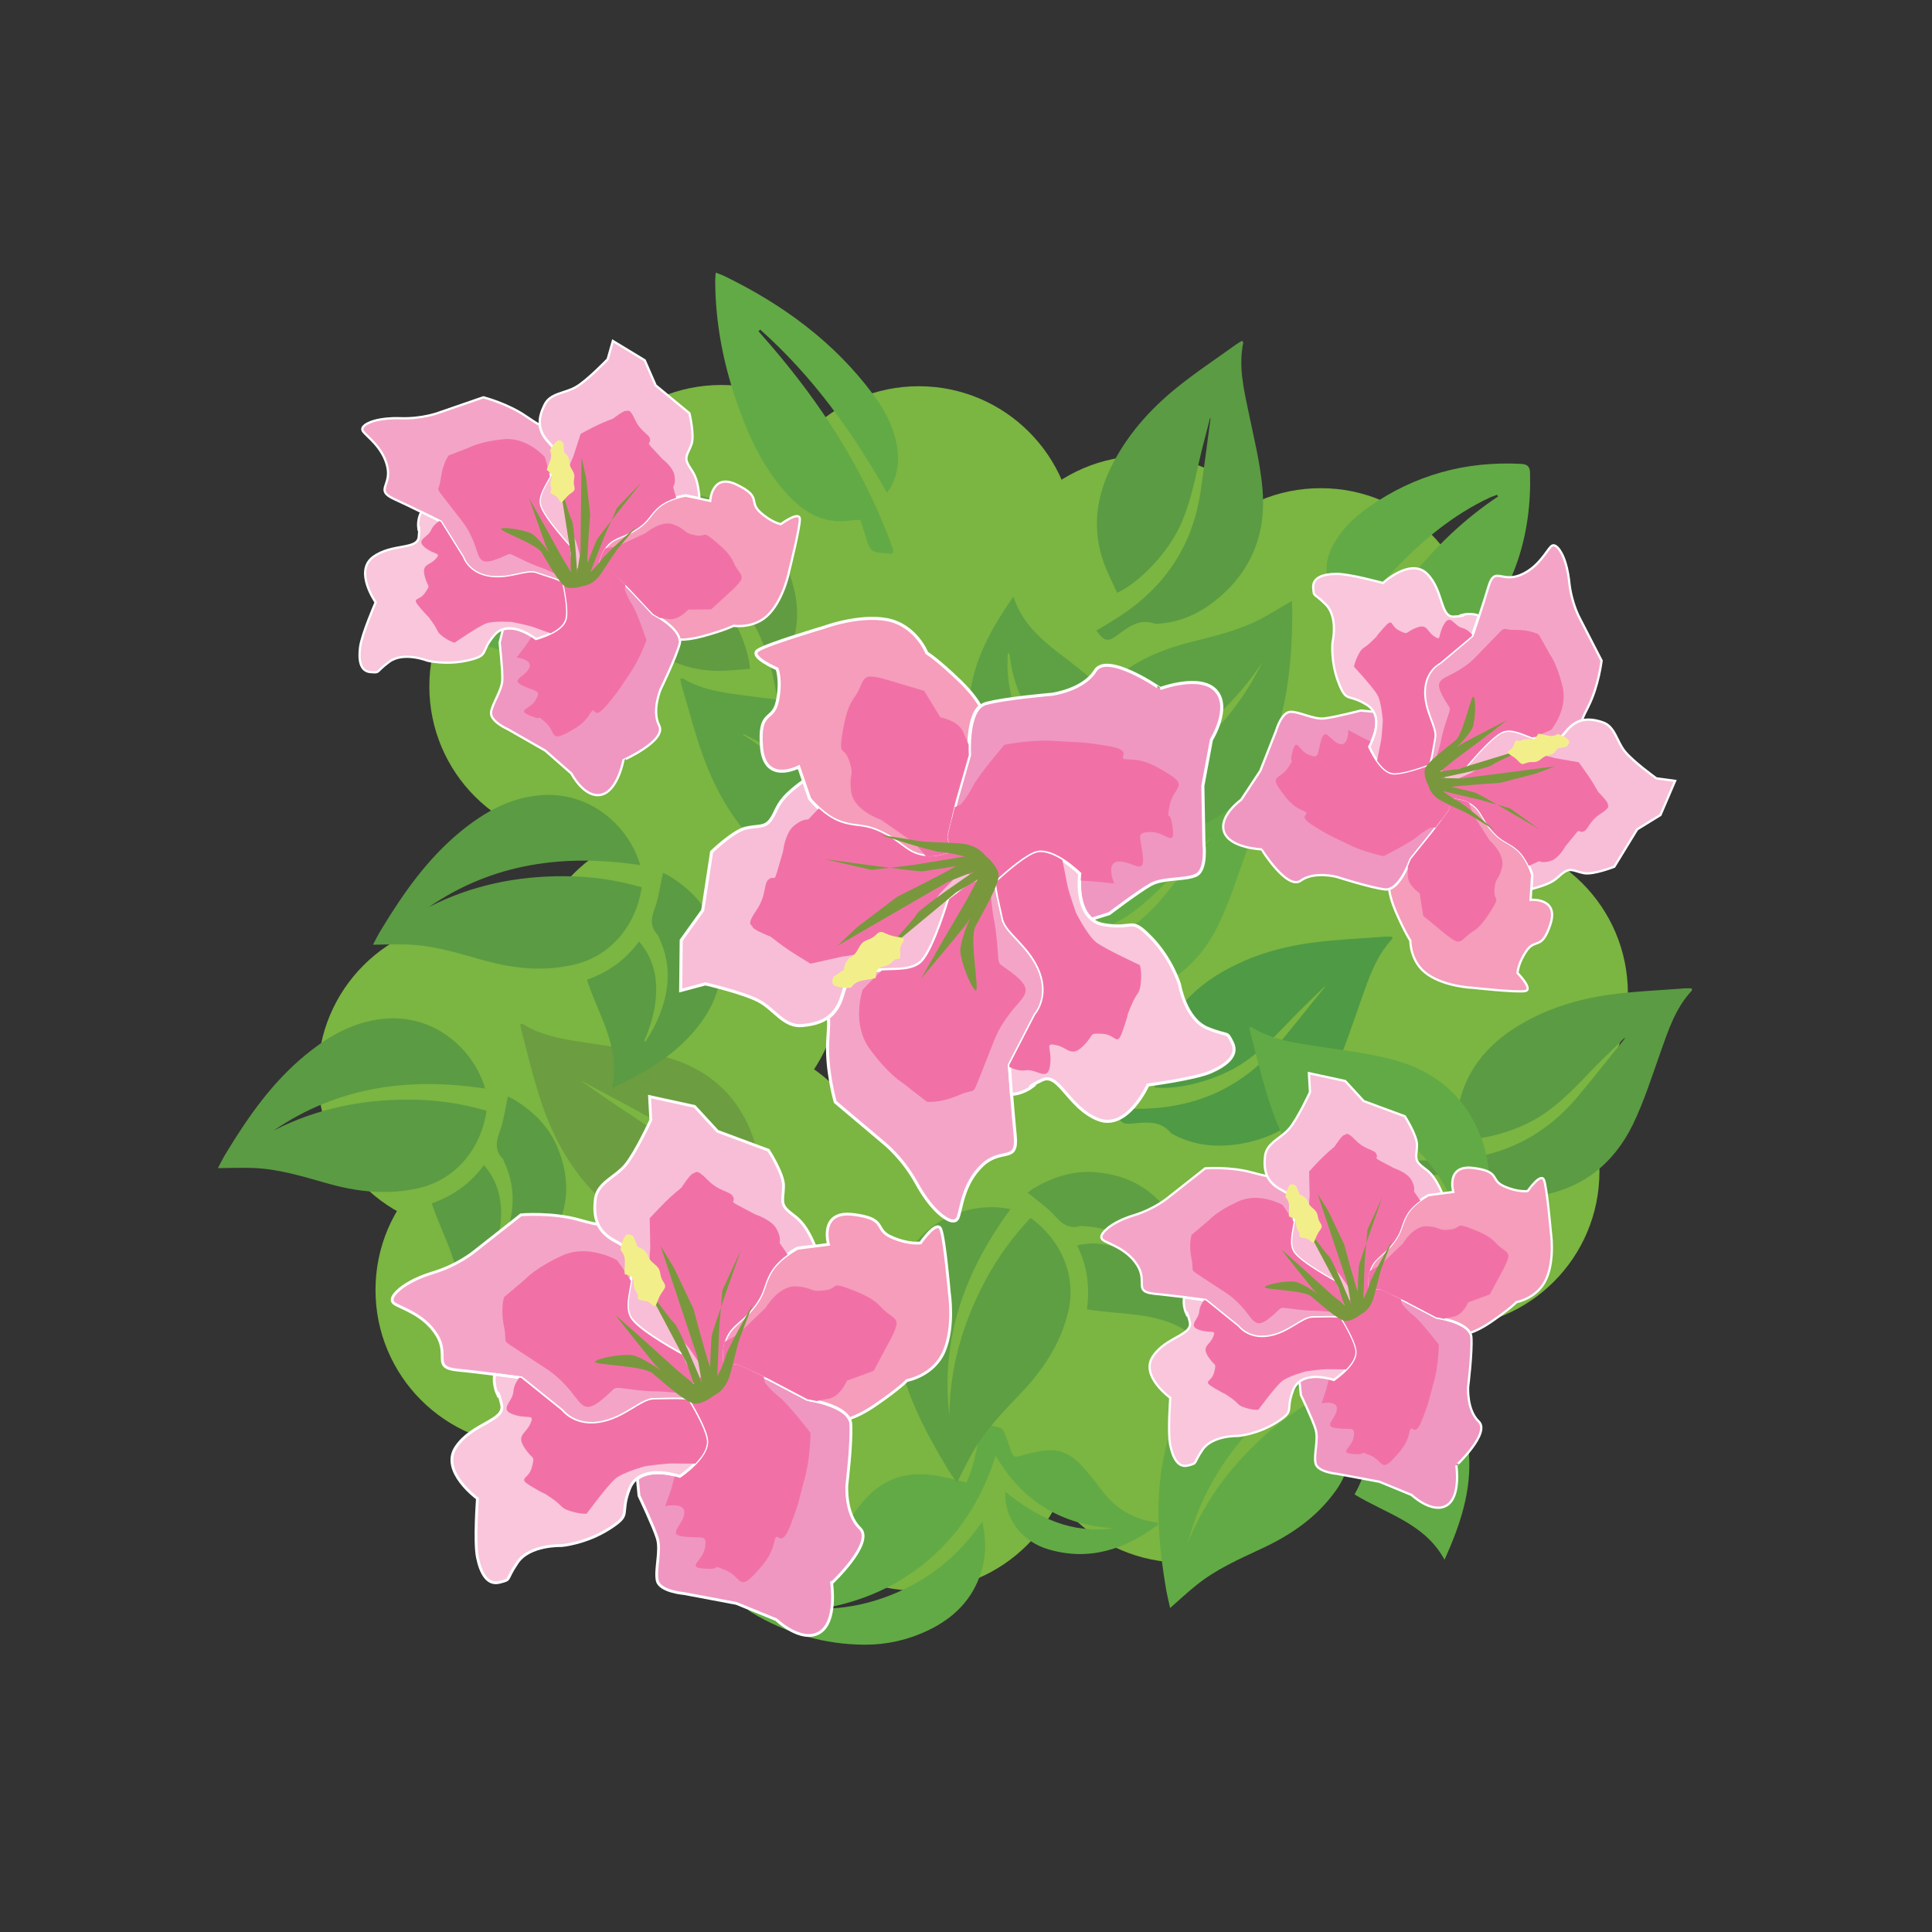 <?xml version="1.0" encoding="utf-8"?>
<!-- Generator: Adobe Illustrator 23.1.1, SVG Export Plug-In . SVG Version: 6.00 Build 0)  -->
<svg version="1.1" id="Layer_1" xmlns="http://www.w3.org/2000/svg" xmlns:xlink="http://www.w3.org/1999/xlink" x="0px" y="0px"
	 viewBox="0 0 108 108" style="enable-background:new 0 0 108 108;" xml:space="preserve">
<rect x="0" y="0" width="108" height="108" fill="#333333" stroke="none"/>
<style type="text/css">
	.st0{fill:#7BB542;}
	.st1{fill:#62AA45;}
	.st2{fill:#5B9B43;}
	.st3{fill:#5DA144;}
	.st4{fill:#4F9A44;}
	.st5{fill:#619C42;}
	.st6{fill:#6C9D40;}
	.st7{fill:#5E9F43;}
	.st8{fill:#F4A5C7;}
	.st9{fill:none;stroke:#FFFFFF;stroke-width:0.158;stroke-miterlimit:10;}
	.st10{fill:#EF97C0;}
	.st11{fill:#F8BED7;}
	.st12{fill:#F59DBA;}
	.st13{fill:#F171A7;}
	.st14{fill:#F9C6DC;}
	.st15{fill:#79983D;}
	.st16{fill:#F2EF8A;}
	.st17{fill:none;stroke:#FFFFFF;stroke-width:0.127;stroke-miterlimit:10;}
	.st18{fill:none;stroke:#FFFFFF;stroke-width:0.172;stroke-miterlimit:10;}
</style>
<g>
	<path class="st0" d="M41.42,38.37c0,4.81-3.9,8.71-8.71,8.71c-4.81,0-8.71-3.9-8.71-8.71c0-4.81,3.9-8.71,8.71-8.71
		C37.52,29.66,41.42,33.56,41.42,38.37"/>
	<path class="st0" d="M49.03,30.23c0,4.81-3.9,8.71-8.71,8.71c-4.81,0-8.71-3.9-8.71-8.71c0-4.81,3.9-8.71,8.71-8.71
		C45.13,21.51,49.03,25.41,49.03,30.23"/>
	<path class="st0" d="M60.07,30.3c0,4.81-3.9,8.71-8.71,8.71c-4.81,0-8.71-3.9-8.71-8.71c0-4.81,3.9-8.71,8.71-8.71
		C56.17,21.59,60.07,25.49,60.07,30.3"/>
	<path class="st0" d="M72.69,34.19c0,4.81-3.9,8.71-8.71,8.71c-4.81,0-8.71-3.9-8.71-8.71c0-4.81,3.9-8.71,8.71-8.71
		C68.79,25.48,72.69,29.38,72.69,34.19"/>
	<path class="st0" d="M82.53,36c0,4.81-3.9,8.71-8.71,8.71c-4.81,0-8.71-3.9-8.71-8.71c0-4.81,3.9-8.71,8.71-8.71
		C78.63,27.28,82.53,31.18,82.53,36"/>
	<path class="st0" d="M91,55.53c0,4.81-3.9,8.71-8.71,8.71c-4.81,0-8.71-3.9-8.71-8.71c0-4.81,3.9-8.71,8.71-8.71
		C87.1,46.82,91,50.72,91,55.53"/>
	<path class="st0" d="M82.53,56.41c0,4.81-3.9,8.71-8.71,8.71c-4.81,0-8.71-3.9-8.71-8.71c0-4.81,3.9-8.71,8.71-8.71
		C78.63,47.7,82.53,51.6,82.53,56.41"/>
	<path class="st0" d="M89.41,65.49c0,4.81-3.9,8.71-8.71,8.71c-4.81,0-8.71-3.9-8.71-8.71c0-4.81,3.9-8.71,8.71-8.71
		C85.51,56.77,89.41,60.67,89.41,65.49"/>
	<path class="st0" d="M74.81,78.64c0,4.81-3.9,8.71-8.71,8.71c-4.81,0-8.71-3.9-8.71-8.71c0-4.81,3.9-8.71,8.71-8.71
		C70.9,69.92,74.81,73.82,74.81,78.64"/>
	<path class="st0" d="M59.97,80.21c0,4.81-3.9,8.71-8.71,8.71c-4.81,0-8.71-3.9-8.71-8.71c0-4.81,3.9-8.71,8.71-8.71
		C56.07,71.5,59.97,75.4,59.97,80.21"/>
	<path class="st0" d="M38.41,72.11c0,4.81-3.9,8.71-8.71,8.71c-4.81,0-8.71-3.9-8.71-8.71c0-4.81,3.9-8.71,8.71-8.71
		C34.51,63.4,38.41,67.3,38.41,72.11"/>
	<path class="st0" d="M35.19,60.12c0,4.81-3.9,8.71-8.71,8.71c-4.81,0-8.71-3.9-8.71-8.71c0-4.81,3.9-8.71,8.71-8.71
		C31.29,51.4,35.19,55.31,35.19,60.12"/>
	<path class="st0" d="M48.4,41.25c0,4.81-3.9,8.71-8.71,8.71c-4.81,0-8.71-3.9-8.71-8.71c0-4.81,3.9-8.71,8.71-8.71
		C44.5,32.54,48.4,36.44,48.4,41.25"/>
	<path class="st0" d="M62.08,44.15c0,4.81-3.9,8.71-8.71,8.71c-4.81,0-8.71-3.9-8.71-8.71c0-4.81,3.9-8.71,8.71-8.71
		C58.18,35.43,62.08,39.34,62.08,44.15"/>
	<path class="st0" d="M74.81,48.6c0,4.81-3.9,8.71-8.71,8.71c-4.81,0-8.71-3.9-8.71-8.71c0-4.81,3.9-8.71,8.71-8.71
		C70.9,39.89,74.81,43.79,74.81,48.6"/>
	<path class="st0" d="M74.81,60.12c0,4.81-3.9,8.71-8.71,8.71c-4.81,0-8.71-3.9-8.71-8.71c0-4.81,3.9-8.71,8.71-8.71
		C70.9,51.4,74.81,55.31,74.81,60.12"/>
	<path class="st0" d="M64.15,67.89c0,4.81-3.9,8.71-8.71,8.71c-4.81,0-8.71-3.9-8.71-8.71c0-4.81,3.9-8.71,8.71-8.71
		C60.25,59.18,64.15,63.08,64.15,67.89"/>
	<path class="st0" d="M49.24,66.93c0,4.81-3.9,8.71-8.71,8.71c-4.81,0-8.71-3.9-8.71-8.71c0-4.81,3.9-8.71,8.71-8.71
		C45.34,58.21,49.24,62.11,49.24,66.93"/>
	<path class="st0" d="M51.26,68.81c0,4.81-3.9,8.71-8.71,8.71c-4.81,0-8.71-3.9-8.71-8.71c0-4.81,3.9-8.71,8.71-8.71
		C47.35,60.09,51.26,64,51.26,68.81"/>
	<path class="st0" d="M46.94,54.99c0,4.81-3.9,8.71-8.71,8.71c-4.81,0-8.71-3.9-8.71-8.71c0-4.81,3.9-8.71,8.71-8.71
		C43.04,46.28,46.94,50.18,46.94,54.99"/>
	<path class="st1" d="M41.74,89.92c0.14-0.04,0.24-0.07,0.33-0.1c1.89-0.43,3.33-1.5,4.35-3.13c0.45-0.72,0.88-1.45,1.36-2.15
		c1.3-1.87,2.81-2.45,5.04-1.96c0.4,0.09,0.79,0.19,1.21,0.3c0.46-1.06,0.64-2.16,0.81-3.33c0.4,0.1,0.77,0.17,1.12,0.29
		c0.09,0.03,0.16,0.18,0.2,0.29c0.14,0.34,0.26,0.69,0.38,1.04c0.09,0.26,0.2,0.3,0.48,0.22c0.52-0.15,1.05-0.29,1.59-0.32
		c0.79-0.05,1.41,0.36,1.92,0.93c0.36,0.4,0.71,0.83,1.03,1.27c0.77,1.03,1.76,1.65,3.04,1.83c0.05,0.01,0.09,0.03,0.14,0.04
		c-0.01,0.05-0.01,0.1-0.03,0.11c-1.83,1.36-3.82,2.03-6.1,1.36c-1.37-0.4-2.29-1.51-2.41-2.83c-0.01-0.11,0-0.22-0.01-0.4
		c1.79,1.47,3.71,2.37,6.04,2.05c-2.87-0.19-5.07-1.48-6.57-4.06c-0.73,2.29-1.9,4.21-3.65,5.74c-1.75,1.53-3.81,2.43-6.09,2.82
		c1.8-0.01,3.48-0.48,5.06-1.31c1.58-0.84,2.87-2.02,3.93-3.57c0.22,1.02,0.22,1.94-0.07,2.85c-0.49,1.54-1.54,2.56-2.96,3.24
		c-1.11,0.53-2.29,0.8-3.52,0.8c-2.29-0.01-4.42-0.63-6.38-1.82C41.9,90.07,41.85,90.01,41.74,89.92"/>
	<path class="st2" d="M90.8,58.03c-0.59,0.58-1.2,1.15-1.78,1.75c-0.89,0.93-1.76,1.86-2.84,2.57c-1.35,0.88-3.44,1.48-4.89,1.33
		c0.08-0.63,0.12-1.27,0.25-1.9c0.41-1.9,1.54-3.3,3.16-4.33c1.63-1.03,3.43-1.59,5.31-1.85c1.38-0.19,2.77-0.24,4.16-0.35
		c0.13-0.01,0.27,0,0.4,0c0,0.08,0.02,0.11,0.01,0.12c-0.93,0.99-1.33,2.25-1.77,3.49c-0.48,1.35-0.91,2.72-1.53,4
		c-1.09,2.23-2.88,3.64-5.38,4c-1.25,0.18-2.48,0.04-3.61-0.58c-0.02-0.01-0.05-0.02-0.06-0.04c-0.6-0.74-1.4-0.61-2.2-0.54
		c-0.59,0.05-0.75-0.12-0.79-0.83c0.49,0,0.98,0.01,1.47,0c3.01-0.09,5.53-1.23,7.48-3.56c0.9-1.08,1.77-2.18,2.65-3.27
		C90.82,58.05,90.81,58.04,90.8,58.03"/>
	<path class="st2" d="M67.64,23.38c-0.2,0.81-0.43,1.61-0.61,2.42c-0.28,1.25-0.54,2.5-1.1,3.67c-0.69,1.45-2.18,3.05-3.48,3.67
		c-0.26-0.58-0.56-1.15-0.77-1.75c-0.64-1.84-0.4-3.62,0.46-5.34c0.86-1.72,2.11-3.13,3.58-4.33c1.08-0.88,2.25-1.65,3.37-2.46
		c0.11-0.08,0.23-0.14,0.34-0.21c0.04,0.06,0.07,0.08,0.07,0.1c-0.28,1.33,0.03,2.61,0.3,3.91c0.29,1.4,0.64,2.8,0.77,4.22
		c0.23,2.47-0.57,4.6-2.53,6.21c-0.98,0.81-2.1,1.32-3.39,1.38c-0.02,0-0.05,0.01-0.08,0c-0.9-0.33-1.52,0.2-2.17,0.68
		c-0.48,0.35-0.7,0.28-1.11-0.3c0.42-0.26,0.85-0.5,1.26-0.77c2.53-1.64,4.09-3.92,4.55-6.92c0.21-1.39,0.38-2.78,0.57-4.17
		C67.66,23.38,67.65,23.38,67.64,23.38"/>
	<path class="st1" d="M67.62,46.89c-0.59,0.58-1.2,1.15-1.78,1.75c-0.89,0.93-1.76,1.86-2.84,2.57c-1.35,0.88-3.44,1.48-4.89,1.33
		c0.08-0.63,0.12-1.27,0.25-1.9c0.41-1.9,1.54-3.3,3.16-4.33c1.63-1.03,3.43-1.59,5.31-1.85c1.38-0.19,2.77-0.24,4.16-0.35
		c0.13-0.01,0.27,0,0.4,0c0,0.08,0.02,0.11,0.01,0.12c-0.93,0.99-1.33,2.25-1.77,3.49c-0.48,1.35-0.91,2.72-1.53,4
		c-1.09,2.23-2.88,3.64-5.38,4c-1.25,0.18-2.48,0.04-3.61-0.58c-0.02-0.01-0.05-0.02-0.07-0.04c-0.6-0.74-1.4-0.61-2.2-0.54
		c-0.59,0.05-0.75-0.12-0.79-0.83c0.49,0,0.98,0.01,1.47,0c3.01-0.09,5.53-1.23,7.48-3.56c0.9-1.08,1.77-2.18,2.65-3.27
		C67.64,46.91,67.63,46.9,67.62,46.89"/>
	<path class="st3" d="M41.52,41.06c0.69,0.46,1.38,0.93,2.09,1.37c1.09,0.67,2.19,1.33,3.11,2.24c1.15,1.13,2.17,3.06,2.33,4.5
		c-0.64,0.05-1.27,0.15-1.91,0.15c-1.95,0-3.55-0.81-4.89-2.18c-1.34-1.37-2.27-3.02-2.92-4.8c-0.48-1.31-0.82-2.66-1.22-4
		c-0.04-0.13-0.06-0.26-0.08-0.39c0.07-0.02,0.1-0.04,0.12-0.03c1.17,0.7,2.48,0.83,3.79,1c1.42,0.19,2.85,0.32,4.23,0.66
		c2.41,0.59,4.16,2.05,5.04,4.42c0.44,1.19,0.56,2.41,0.19,3.66c-0.01,0.02-0.01,0.05-0.02,0.07c-0.6,0.74-0.3,1.5-0.07,2.27
		c0.17,0.57,0.04,0.76-0.65,0.95c-0.1-0.48-0.19-0.96-0.31-1.44c-0.72-2.93-2.36-5.15-5.04-6.57c-1.24-0.65-2.5-1.27-3.75-1.91
		C41.53,41.04,41.52,41.05,41.52,41.06"/>
	<path class="st4" d="M74.05,55.14c-0.59,0.58-1.2,1.15-1.78,1.75c-0.89,0.93-1.76,1.86-2.84,2.57c-1.35,0.88-3.44,1.48-4.89,1.33
		c0.08-0.63,0.12-1.27,0.25-1.9c0.41-1.9,1.54-3.3,3.16-4.33c1.63-1.03,3.43-1.59,5.31-1.85c1.38-0.19,2.77-0.24,4.16-0.35
		c0.13-0.01,0.27,0,0.4,0c0.01,0.08,0.02,0.11,0.01,0.12c-0.93,0.99-1.33,2.25-1.77,3.49c-0.48,1.35-0.91,2.72-1.53,4
		c-1.09,2.23-2.88,3.64-5.38,4c-1.25,0.18-2.48,0.04-3.61-0.58c-0.02-0.01-0.05-0.02-0.07-0.04c-0.6-0.74-1.4-0.61-2.2-0.54
		c-0.59,0.05-0.75-0.12-0.79-0.83c0.49,0,0.98,0.01,1.47,0c3.01-0.09,5.53-1.23,7.48-3.56c0.9-1.08,1.77-2.18,2.65-3.27
		C74.07,55.16,74.06,55.15,74.05,55.14"/>
	<path class="st5" d="M34.61,29.11c0.68,0.47,1.36,0.96,2.05,1.42c1.07,0.7,2.15,1.38,3.05,2.31c1.12,1.16,2.1,3.11,2.22,4.55
		c-0.64,0.04-1.27,0.12-1.91,0.11c-1.95-0.05-3.53-0.9-4.84-2.3c-1.31-1.4-2.2-3.07-2.81-4.87c-0.45-1.32-0.76-2.68-1.12-4.02
		c-0.04-0.13-0.05-0.26-0.08-0.39c0.07-0.02,0.1-0.04,0.12-0.03c1.15,0.73,2.46,0.89,3.76,1.09c1.41,0.22,2.85,0.38,4.22,0.76
		c2.39,0.65,4.11,2.15,4.93,4.54c0.41,1.2,0.5,2.43,0.1,3.66c-0.01,0.02-0.01,0.05-0.03,0.07c-0.62,0.73-0.34,1.49-0.12,2.27
		c0.16,0.57,0.02,0.76-0.67,0.93c-0.09-0.48-0.17-0.97-0.28-1.45c-0.65-2.94-2.24-5.21-4.89-6.68c-1.23-0.68-2.47-1.33-3.71-1.99
		C34.63,29.08,34.62,29.1,34.61,29.11"/>
	<path class="st6" d="M32.52,60.45c0.68,0.47,1.36,0.96,2.05,1.42c1.07,0.7,2.15,1.38,3.05,2.31c1.12,1.16,2.1,3.11,2.22,4.55
		c-0.64,0.04-1.27,0.12-1.91,0.11c-1.95-0.05-3.53-0.9-4.84-2.3c-1.31-1.4-2.2-3.07-2.81-4.87c-0.45-1.32-0.76-2.68-1.12-4.02
		c-0.04-0.13-0.05-0.26-0.08-0.39c0.07-0.02,0.1-0.04,0.12-0.03c1.15,0.73,2.46,0.89,3.76,1.09c1.41,0.22,2.85,0.38,4.22,0.76
		c2.39,0.65,4.11,2.15,4.93,4.54c0.41,1.2,0.5,2.43,0.1,3.66c-0.01,0.02-0.01,0.05-0.03,0.07c-0.62,0.73-0.34,1.49-0.12,2.27
		c0.16,0.57,0.02,0.76-0.67,0.93c-0.09-0.48-0.17-0.97-0.28-1.45c-0.65-2.94-2.24-5.21-4.89-6.68c-1.23-0.68-2.47-1.33-3.71-1.99
		C32.54,60.42,32.53,60.43,32.52,60.45"/>
	<path class="st1" d="M73.28,60.63c0.68,0.47,1.36,0.96,2.05,1.42c1.08,0.7,2.15,1.38,3.05,2.31c1.12,1.16,2.1,3.11,2.22,4.55
		c-0.64,0.04-1.27,0.12-1.91,0.11c-1.95-0.05-3.53-0.9-4.84-2.3c-1.31-1.4-2.2-3.07-2.81-4.87c-0.45-1.32-0.76-2.68-1.12-4.02
		c-0.04-0.13-0.05-0.26-0.08-0.39c0.07-0.02,0.1-0.04,0.12-0.03c1.15,0.73,2.46,0.89,3.76,1.09c1.41,0.22,2.85,0.38,4.22,0.76
		c2.39,0.65,4.11,2.15,4.93,4.54c0.41,1.2,0.5,2.43,0.1,3.66c-0.01,0.02-0.01,0.05-0.03,0.07c-0.62,0.73-0.34,1.49-0.12,2.27
		c0.16,0.57,0.02,0.76-0.67,0.93c-0.09-0.48-0.17-0.97-0.28-1.45c-0.65-2.94-2.24-5.21-4.89-6.68c-1.23-0.68-2.47-1.33-3.71-1.99
		C73.29,60.6,73.28,60.61,73.28,60.63"/>
	<path class="st1" d="M83.68,27.66c-0.12,0.05-0.25,0.09-0.37,0.14c-2.1,0.98-3.84,2.44-5.42,4.11c-0.36,0.38-0.69,0.77-1.04,1.16
		c-0.75,0.84-1.95,0.69-2.46-0.32c-0.35-0.7-0.28-1.4,0.04-2.09c0.47-0.99,1.24-1.73,2.12-2.34c2.54-1.77,5.37-2.55,8.47-2.39
		c0.34,0.02,0.5,0.13,0.51,0.49c0.1,3.5-0.89,6.63-3.24,9.26c-0.45,0.5-1.03,0.92-1.62,1.23c-1.15,0.61-2.18,0.32-2.97-0.73
		c-0.03-0.04-0.06-0.08-0.11-0.17c-0.31,0.56-0.6,1.06-0.88,1.57c-0.28,0.49-0.28,0.49-0.83,0.35c-0.18-0.05-0.35-0.11-0.56-0.17
		c2.15-3.93,4.65-7.5,8.43-10.01C83.73,27.72,83.7,27.69,83.68,27.66"/>
	<path class="st1" d="M42.4,18.52c0.23,0.26,0.46,0.53,0.69,0.79c2.76,3.21,5.04,6.72,6.57,10.69c0.08,0.21,0.16,0.43,0.23,0.64
		c0.08,0.22,0.03,0.35-0.24,0.31c-0.01,0-0.02-0.01-0.04-0.01c-0.96-0.08-0.96-0.09-1.24-1.02c-0.09-0.3-0.19-0.6-0.28-0.87
		c-0.51,0.03-0.99,0.12-1.46,0.07c-1.24-0.13-2.13-0.89-2.89-1.8c-1.21-1.44-1.97-3.12-2.57-4.88c-0.75-2.18-1.18-4.42-1.19-6.74
		c0-0.13,0.02-0.27,0.03-0.46c0.2,0.08,0.36,0.13,0.5,0.2c3.26,1.59,6.12,3.68,8.3,6.61c0.75,1.01,1.3,2.11,1.39,3.4
		c0.05,0.73-0.19,1.56-0.62,2.09c-1.92-3.4-4.17-6.52-7.09-9.12C42.46,18.47,42.43,18.5,42.4,18.52"/>
	<path class="st1" d="M35.43,34.15c-1.79-1.57-3.84-2.26-6.13-2.28c-1.99-0.01-3.8,0.62-5.48,1.68c0.13-0.05,0.26-0.1,0.38-0.15
		c1.87-0.77,3.8-1.23,5.82-0.96c3.35,0.43,5.58,2.27,6.67,5.47c0.02,0.07,0.05,0.15,0.06,0.22c0.01,0.03-0.01,0.07-0.04,0.17
		c-0.37-0.07-0.74-0.12-1.1-0.22c-0.1-0.03-0.17-0.2-0.23-0.32c-0.16-0.37-0.3-0.75-0.44-1.13c-0.08-0.23-0.2-0.25-0.43-0.22
		c-1.18,0.14-2.36,0.32-3.55,0.36c-1.45,0.06-2.83-0.39-4.2-0.79c-0.76-0.22-1.53-0.45-2.31-0.61c-1.34-0.29-2.59,0.04-3.76,0.71
		c-0.1,0.06-0.2,0.11-0.3,0.16c-0.02,0.01-0.05,0-0.14,0c0.19-0.46,0.36-0.9,0.56-1.33c0.8-1.73,1.85-3.26,3.5-4.31
		c1.78-1.13,3.71-1.33,5.74-0.88c1.64,0.36,3.04,1.16,4.13,2.45c0.45,0.53,0.8,1.16,1.19,1.75C35.41,33.96,35.4,34.03,35.43,34.15"
		/>
	<path class="st2" d="M15.31,63.19c2.37-1.21,4.9-1.73,7.55-1.72c1.48,0,2.92,0.21,4.34,0.62c-0.29,2.02-1.63,3.8-3.73,4.31
		c-1.78,0.43-3.52,0.23-5.25-0.27c-1.34-0.38-2.68-0.79-4.09-0.84c-0.63-0.02-1.26,0-1.95,0.01c0.16-0.3,0.3-0.59,0.47-0.86
		c1.23-2.03,2.58-3.95,4.43-5.47c1.37-1.12,2.87-1.96,4.69-2.04c2.65-0.11,4.73,1.79,5.35,3.92C22.9,60.21,18.91,60.73,15.31,63.19"
		/>
	<path class="st2" d="M27.42,70.72c0.15-0.25,0.31-0.5,0.45-0.76c0.84-1.65,1.12-3.33,0.29-5.07c-0.02-0.05-0.03-0.1-0.07-0.13
		c-0.44-0.47-0.36-0.95-0.15-1.51c0.22-0.61,0.3-1.27,0.45-1.95c0.09,0.04,0.24,0.1,0.37,0.18c1.02,0.63,1.86,1.44,2.35,2.54
		c0.88,1.99,0.69,3.89-0.61,5.66c-1.25,1.7-2.99,2.73-4.95,3.64c0.5-2.27-0.77-4.06-1.41-6.05c1.17-0.42,2.15-1.09,2.91-2.14
		c0.71,0.82,0.97,1.73,0.96,2.75c-0.01,0.99-0.28,1.91-0.67,2.81C27.36,70.69,27.39,70.71,27.42,70.72"/>
	<path class="st2" d="M23.98,50.7c2.37-1.21,4.9-1.73,7.55-1.72c1.48,0,2.92,0.21,4.34,0.62c-0.29,2.02-1.63,3.8-3.73,4.31
		c-1.78,0.43-3.52,0.23-5.25-0.27c-1.34-0.38-2.68-0.79-4.09-0.84c-0.63-0.02-1.26,0-1.95,0.01c0.16-0.3,0.3-0.59,0.47-0.86
		c1.23-2.03,2.58-3.95,4.43-5.47c1.37-1.12,2.87-1.96,4.69-2.04c2.65-0.11,4.73,1.79,5.35,3.92C31.56,47.72,27.58,48.24,23.98,50.7"
		/>
	<path class="st2" d="M36.09,58.22c0.15-0.25,0.31-0.5,0.45-0.76c0.84-1.65,1.12-3.33,0.29-5.07c-0.02-0.05-0.03-0.1-0.07-0.13
		c-0.44-0.47-0.36-0.95-0.15-1.51c0.22-0.61,0.3-1.27,0.45-1.95c0.09,0.04,0.24,0.1,0.37,0.18c1.02,0.63,1.86,1.44,2.35,2.54
		c0.88,1.99,0.69,3.89-0.61,5.66c-1.25,1.7-2.99,2.73-4.95,3.64c0.5-2.27-0.77-4.06-1.41-6.05c1.17-0.42,2.15-1.09,2.91-2.14
		c0.71,0.82,0.97,1.73,0.96,2.75c-0.01,0.99-0.28,1.91-0.67,2.81C36.03,58.2,36.06,58.21,36.09,58.22"/>
	<path class="st1" d="M66.4,86.24c0.99-2.46,2.57-4.51,4.58-6.24c1.12-0.96,2.35-1.75,3.69-2.37c1.1,1.72,1.26,3.94,0,5.7
		c-1.06,1.49-2.51,2.48-4.15,3.24c-1.26,0.59-2.54,1.15-3.64,2.04c-0.49,0.39-0.95,0.82-1.47,1.28c-0.07-0.33-0.15-0.64-0.21-0.96
		c-0.4-2.33-0.63-4.67-0.23-7.03c0.3-1.74,0.89-3.36,2.21-4.61c1.93-1.82,4.75-1.75,6.61-0.53C70.19,79.03,67.52,82.03,66.4,86.24"
		/>
	<path class="st1" d="M80.48,84.01c-0.05-0.29-0.09-0.58-0.16-0.87c-0.45-1.79-1.33-3.25-3.1-4.02c-0.05-0.02-0.09-0.05-0.14-0.06
		c-0.64-0.06-0.89-0.48-1.1-1.05c-0.23-0.6-0.6-1.15-0.94-1.76c0.09-0.03,0.24-0.08,0.39-0.11c1.18-0.19,2.35-0.13,3.44,0.38
		c1.97,0.93,3.07,2.49,3.24,4.68c0.17,2.1-0.47,4.02-1.36,5.99c-1.11-2.04-3.25-2.56-5.03-3.65c0.61-1.09,0.91-2.23,0.8-3.52
		c1.07,0.15,1.87,0.68,2.53,1.45c0.64,0.75,1.04,1.63,1.34,2.57C80.42,84.03,80.45,84.02,80.48,84.01"/>
	<path class="st3" d="M70.58,36.98c-1.44,2.24-3.37,3.95-5.67,5.28c-1.28,0.74-2.64,1.28-4.07,1.64c-0.76-1.9-0.5-4.11,1.06-5.6
		c1.32-1.27,2.93-1.97,4.68-2.41c1.35-0.34,2.71-0.66,3.95-1.32c0.55-0.3,1.09-0.63,1.69-0.98c0.01,0.34,0.03,0.66,0.02,0.98
		c-0.04,2.37-0.25,4.71-1.09,6.95c-0.62,1.66-1.5,3.13-3.04,4.12c-2.23,1.42-4.99,0.83-6.59-0.71
		C65.51,43.36,68.69,40.91,70.58,36.98"/>
	<path class="st3" d="M56.33,36.54c0,0.29-0.02,0.59-0.01,0.88c0.1,1.84,0.7,3.44,2.3,4.53c0.04,0.03,0.08,0.07,0.13,0.08
		c0.62,0.18,0.78,0.64,0.89,1.23c0.11,0.64,0.38,1.24,0.59,1.91c-0.1,0.01-0.25,0.04-0.41,0.03c-1.2-0.03-2.34-0.31-3.31-1.02
		c-1.76-1.28-2.55-3.02-2.31-5.2c0.23-2.09,1.22-3.86,2.45-5.63c0.71,2.21,2.71,3.13,4.26,4.53c-0.8,0.95-1.31,2.02-1.44,3.31
		c-1.02-0.35-1.71-1.01-2.21-1.89c-0.49-0.86-0.72-1.8-0.83-2.77C56.39,36.53,56.36,36.53,56.33,36.54"/>
	<path class="st7" d="M53.07,79.13c0.02-2.66,0.74-5.14,1.98-7.49c0.69-1.31,1.55-2.49,2.56-3.56c1.66,1.2,2.61,3.21,2.09,5.31
		c-0.44,1.78-1.43,3.23-2.67,4.53c-0.96,1.01-1.94,2.01-2.64,3.23c-0.31,0.55-0.58,1.11-0.9,1.73c-0.19-0.28-0.38-0.54-0.54-0.81
		c-1.23-2.03-2.3-4.12-2.79-6.46c-0.36-1.73-0.41-3.45,0.37-5.1c1.13-2.4,3.78-3.37,5.96-2.92C53.95,71.03,52.57,74.8,53.07,79.13"
		/>
	<path class="st7" d="M65.36,71.89c-0.15-0.25-0.3-0.51-0.47-0.75c-1.07-1.5-2.43-2.53-4.36-2.6c-0.05,0-0.1-0.02-0.15,0
		c-0.62,0.17-1.01-0.12-1.41-0.57c-0.43-0.48-0.98-0.85-1.52-1.3c0.08-0.06,0.19-0.16,0.33-0.24c1.03-0.61,2.14-0.98,3.34-0.91
		c2.17,0.14,3.77,1.19,4.73,3.16c0.92,1.89,1.03,3.91,0.93,6.07c-1.78-1.49-3.96-1.2-6.02-1.56c0.17-1.23,0.03-2.41-0.55-3.57
		c1.05-0.25,1.98-0.05,2.88,0.42c0.87,0.46,1.56,1.14,2.18,1.9C65.31,71.93,65.33,71.91,65.36,71.89"/>
	<path class="st8" d="M38.76,77.01c-0.34-0.69-0.62-1.29-0.62-1.29s-2.3-1.23-2.85-1.98c-0.41-0.57-0.14-1.41-0.03-2.15
		c0.04-0.25,0.06-0.48,0.03-0.69c-0.11-0.84,0.18-0.95-0.91-1.53c-0.49-0.26-0.78-0.58-0.95-0.93c-0.22-0.03-0.52-0.1-1.02-0.24
		c-1.53-0.44-3.29-0.29-3.29-0.29l-2.59,2.04c0,0-0.91,0.77-2.34,1.2c-1.42,0.44-1.93,0.99-1.93,0.99s-0.58,0.47-0.22,0.73
		c0.37,0.26,1.64,0.58,2.37,1.75c0.73,1.17-0.29,1.82,1.17,1.97c0.65,0.06,1.42,0.16,2.09,0.24c0.84,0.11,1.49,0.2,1.49,0.2
		l2.26,1.82c0,0,0.67,0.91,2.09,0.69c1.42-0.22,2.34-1.31,3.07-1.31c0.68,0,1.64-0.06,1.92,0.05c0.02,0.01,0.04,0.02,0.05,0.03
		c0.18,0.15,0.8,0.55,0.8,0.55s0.09-0.1,0.21-0.27C39.33,78.18,39.03,77.56,38.76,77.01"/>
	<path class="st9" d="M38.76,77.01c-0.34-0.69-0.62-1.29-0.62-1.29s-2.3-1.23-2.85-1.98c-0.41-0.57-0.14-1.41-0.03-2.15
		c0.04-0.25,0.06-0.48,0.03-0.69c-0.11-0.84,0.18-0.95-0.91-1.53c-0.49-0.26-0.78-0.58-0.95-0.93c-0.22-0.03-0.52-0.1-1.02-0.24
		c-1.53-0.44-3.29-0.29-3.29-0.29l-2.59,2.04c0,0-0.91,0.77-2.34,1.2c-1.42,0.44-1.93,0.99-1.93,0.99s-0.58,0.47-0.22,0.73
		c0.37,0.26,1.64,0.58,2.37,1.75c0.73,1.17-0.29,1.82,1.17,1.97c0.65,0.06,1.42,0.16,2.09,0.24c0.84,0.11,1.49,0.2,1.49,0.2
		l2.26,1.82c0,0,0.67,0.91,2.09,0.69c1.42-0.22,2.34-1.31,3.07-1.31c0.68,0,1.64-0.06,1.92,0.05c0.02,0.01,0.04,0.02,0.05,0.03
		c0.18,0.15,0.8,0.55,0.8,0.55s0.09-0.1,0.21-0.27C39.33,78.18,39.03,77.56,38.76,77.01z"/>
	<path class="st10" d="M48.07,85.43c-0.84-0.8-0.73-2.41-0.73-2.41s0.29-2.41,0.22-3.43c-0.01-0.1-0.03-0.19-0.08-0.27
		c-0.42-0.81-2.33-1.08-2.33-1.08L43,77.11l-0.33-0.15l-1.31-0.62c-0.17-0.08-0.52-0.03-0.89,0.07c-0.58,0.15-1.2,0.41-1.2,0.41
		l-1.14,1.41c0.15,0.01,0.28,0.03,0.35,0.06c0.48,0.79,1.02,1.81,1.04,2.33c0.03,0.91-1.5,1.93-1.5,1.93s-0.13-0.05-0.33-0.1
		c-0.5-0.12-1.45-0.26-2.06,0.22l0.09,0.94c0,0,0.8,1.68,1.02,2.37c0.22,0.69-0.13,1.75,0,2.37c0.13,0.62,1.5,0.73,1.5,0.73
		l2.92,0.55l2.23,0.91c0,0,1.39,1.33,2.41,0.73c1.02-0.6,0.69-2.77,0.69-2.77S48.91,86.23,48.07,85.43"/>
	<path class="st9" d="M48.07,85.43c-0.84-0.8-0.73-2.41-0.73-2.41s0.29-2.41,0.22-3.43c-0.01-0.1-0.03-0.19-0.08-0.27
		c-0.42-0.81-2.33-1.08-2.33-1.08L43,77.11l-0.33-0.15l-1.31-0.62c-0.17-0.08-0.52-0.03-0.89,0.07c-0.58,0.15-1.2,0.41-1.2,0.41
		l-1.14,1.41c0.15,0.01,0.28,0.03,0.35,0.06c0.48,0.79,1.02,1.81,1.04,2.33c0.03,0.91-1.5,1.93-1.5,1.93s-0.13-0.05-0.33-0.1
		c-0.5-0.12-1.45-0.26-2.06,0.22l0.09,0.94c0,0,0.8,1.68,1.02,2.37c0.22,0.69-0.13,1.75,0,2.37c0.13,0.62,1.5,0.73,1.5,0.73
		l2.92,0.55l2.23,0.91c0,0,1.39,1.33,2.41,0.73c1.02-0.6,0.69-2.77,0.69-2.77S48.91,86.23,48.07,85.43z"/>
	<path class="st11" d="M45.08,68.71c-0.44-0.69-0.8-0.77-1.13-1.13c-0.33-0.36-0.15-0.66-0.15-1.31c0-0.66-0.84-1.97-0.84-1.97
		l-2.85-1.06l-1.28-1.39l-2.52-0.55l0.07,1.31c0,0-0.84,1.82-1.42,2.52c-0.58,0.69-1.57,0.99-1.68,1.9
		c-0.06,0.5-0.05,0.98,0.15,1.41c0.16,0.35,0.46,0.67,0.95,0.93c1.1,0.58,0.8,0.69,0.91,1.53c0.11,0.84-0.55,2.08,0,2.83
		c0.55,0.75,2.85,1.98,2.85,1.98s0.92,1.94,1.41,2.87c0.16,0.3,0.28,0.5,0.3,0.49c0.12-0.07,0.25-0.17,0.38-0.29
		c0.5-0.45,1-1.13,1-1.13l0.86-0.97l-0.75-0.35c-0.17-0.08-0.52-0.03-0.89,0.07c-0.06-0.47-0.07-0.91,0.01-1.23
		c0.26-1.06,0.88-1.13,1.61-2.04c0.73-0.91,0.55-1.24,1.02-2.04c0.24-0.4,0.61-0.73,0.93-0.96c0.31-0.23,0.57-0.36,0.57-0.36
		l0.96-0.12C45.42,69.32,45.25,68.98,45.08,68.71"/>
	<path class="st9" d="M45.08,68.71c-0.44-0.69-0.8-0.77-1.13-1.13c-0.33-0.36-0.15-0.66-0.15-1.31c0-0.66-0.84-1.97-0.84-1.97
		l-2.85-1.06l-1.28-1.39l-2.52-0.55l0.07,1.31c0,0-0.84,1.82-1.42,2.52c-0.58,0.69-1.57,0.99-1.68,1.9
		c-0.06,0.5-0.05,0.98,0.15,1.41c0.16,0.35,0.46,0.67,0.95,0.93c1.1,0.58,0.8,0.69,0.91,1.53c0.11,0.84-0.55,2.08,0,2.83
		c0.55,0.75,2.85,1.98,2.85,1.98s0.92,1.94,1.41,2.87c0.16,0.3,0.28,0.5,0.3,0.49c0.12-0.07,0.25-0.17,0.38-0.29
		c0.5-0.45,1-1.13,1-1.13l0.86-0.97l-0.75-0.35c-0.17-0.08-0.52-0.03-0.89,0.07c-0.06-0.47-0.07-0.91,0.01-1.23
		c0.26-1.06,0.88-1.13,1.61-2.04c0.73-0.91,0.55-1.24,1.02-2.04c0.24-0.4,0.61-0.73,0.93-0.96c0.31-0.23,0.57-0.36,0.57-0.36
		l0.96-0.12C45.42,69.32,45.25,68.98,45.08,68.71z"/>
	<path class="st12" d="M53.07,72.29c0,0-0.26-3.03-0.48-3.58c-0.22-0.55-1.13,0.77-1.13,0.77s-0.66,0.11-1.64-0.33
		c-0.99-0.44-0.18-1.02-2.12-1.26c-1.94-0.24-1.39,1.67-1.39,1.67l-0.76,0.1l-0.96,0.12c0,0-1.02,0.51-1.5,1.31
		c-0.47,0.8-0.29,1.13-1.02,2.04c-0.69,0.86-1.28,0.98-1.56,1.88c-0.02,0.05-0.03,0.1-0.04,0.16c-0.08,0.32-0.06,0.76-0.01,1.23
		c0.36-0.1,0.71-0.15,0.89-0.07l0.75,0.35L43,77.1l2.15,1.13c0,0,0.21,0.03,0.51,0.1c0.6,0.14,1.54,0.44,1.82,0.98
		c0.42-0.15,0.89-0.38,1.43-0.75c1.39-0.95,1.79-1.39,1.79-1.39s1.5-0.26,2.08-1.64C53.36,74.15,53.07,72.29,53.07,72.29"/>
	<path class="st9" d="M53.07,72.29c0,0-0.26-3.03-0.48-3.58c-0.22-0.55-1.13,0.77-1.13,0.77s-0.66,0.11-1.64-0.33
		c-0.99-0.44-0.18-1.02-2.12-1.26c-1.94-0.24-1.39,1.67-1.39,1.67l-0.76,0.1l-0.96,0.12c0,0-1.02,0.51-1.5,1.31
		c-0.47,0.8-0.29,1.13-1.02,2.04c-0.69,0.86-1.28,0.98-1.56,1.88c-0.02,0.05-0.03,0.1-0.04,0.16c-0.08,0.32-0.06,0.76-0.01,1.23
		c0.36-0.1,0.71-0.15,0.89-0.07l0.75,0.35L43,77.1l2.15,1.13c0,0,0.21,0.03,0.51,0.1c0.6,0.14,1.54,0.44,1.82,0.98
		c0.42-0.15,0.89-0.38,1.43-0.75c1.39-0.95,1.79-1.39,1.79-1.39s1.5-0.26,2.08-1.64C53.36,74.15,53.07,72.29,53.07,72.29z"/>
	<path class="st13" d="M31.42,70.19c-1.49,0.68-2.04,1.3-2.04,1.3l-1.2,1.02c0,0-0.22,0.62,0,1.68c0.22,1.06-0.33,0.55,1.1,1.5
		c1.42,0.95,1.64,0.99,2.41,1.83c0.77,0.84,0.88,1.57,1.86,0.8c0.99-0.77,0.58-0.8,1.42-0.69c0.84,0.11,1.31,0.15,1.79,0.15
		c0.47,0,1.23,0.13,1.69,0.08c0.18-0.02,0.27-0.38,0.32-0.83c-0.34-0.69-0.62-1.29-0.62-1.29s-2.3-1.23-2.85-1.98
		c-0.41-0.57-0.14-1.41-0.03-2.15c-0.34-0.56-0.77-1.16-0.77-1.16S32.9,69.51,31.42,70.19"/>
	<path class="st13" d="M37.19,84.19c0,0,1.17-0.25,1.06,0.44c-0.11,0.69-1.01,1.17,0.01,1.27c1.01,0.11,1.28-0.15,1.15,0.62
		c-0.13,0.77-1.11,1.1,0,1.17c1.11,0.07,0.2-0.29,1.11,0.07c0.91,0.36,0.77,1.17,1.61,0.29c0.84-0.88,1.02-1.28,1.17-1.93
		c0.15-0.66,0.33,0.58,0.88-0.84c0.55-1.42,0.47-1.44,0.8-2.62c0.33-1.18,0.33-2.56,0.33-2.56s-1.24-1.61-1.75-2.01
		c-0.51-0.4-0.8-0.8-0.8-0.8l-0.07-0.34l-1.31-0.62c-0.17-0.08-0.52-0.03-0.89,0.07c-0.58,0.15-1.2,0.42-1.2,0.42l-1.13,1.41h0
		c0.15,0.01,0.28,0.03,0.36,0.06c0.48,0.8,1.02,1.81,1.04,2.33c0.03,0.91-1.5,1.94-1.5,1.94s-0.13-0.05-0.33-0.1l-0.21,0.79
		L37.19,84.19z"/>
	<path class="st13" d="M41.24,77.65l0.86-0.97l-0.75-0.35c-0.17-0.08-0.52-0.03-0.89,0.07c-0.06-0.47-0.07-0.91,0.01-1.23
		c0.26-1.06,0.88-1.13,1.61-2.04c0.73-0.91,0.55-1.24,1.02-2.04c0.24-0.4,0.61-0.73,0.93-0.96l-0.45-0.65c0,0,0.11-0.29-0.18-0.8
		c-0.29-0.51-1.17-0.79-1.17-0.79s-0.51-0.27-0.99-0.52c-0.48-0.26-0.11-0.15-0.26-0.47c-0.15-0.33-0.77-0.26-1.43-0.95
		c-0.67-0.69-0.65-0.36-0.79-0.36c-0.15,0-0.67,0.8-0.67,0.8s-0.57,0.47-0.9,0.8c-0.33,0.33-0.87,0.91-0.87,0.91l0.03,1.68
		c0,0-0.15,1.1,0.18,2.41c0.33,1.31,1.97,3.14,1.97,3.14s1.35,1.94,1.35,2.08l0.38,1.39C40.74,78.34,41.24,77.65,41.24,77.65"/>
	<path class="st13" d="M47.34,77.18l1.5-0.55l0.8-1.5c0,0,0.4-0.69,0.47-1.06c0.07-0.36-0.26-0.47-0.62-0.77
		c-0.36-0.29-0.4-0.62-1.79-1.17c-1.39-0.55-0.73-0.11-1.61,0c-0.88,0.11-0.58-0.15-1.57-0.22c-0.99-0.07-1.72,1.2-1.72,1.2
		l-1.57,1.5c0,0-0.37,0.2-0.72,0.39c-0.02,0.05-0.03,0.1-0.04,0.16c-0.08,0.32-0.06,0.76-0.01,1.23c0.36-0.1,0.71-0.15,0.89-0.07
		l0.75,0.35l0.89,0.42l2.15,1.13c0,0,0.21,0.03,0.51,0.1c0.24-0.05,0.48-0.1,0.66-0.13C46.99,78.07,47.34,77.18,47.34,77.18"/>
	<path class="st14" d="M38.49,78.28c-0.08-0.03-0.2-0.05-0.36-0.06c-0.42-0.02-1.07,0.01-1.57,0.01c-0.73,0-1.64,1.09-3.07,1.31
		c-1.42,0.22-2.09-0.69-2.09-0.69l-2.26-1.82c0,0-0.04-0.01-0.11-0.02c-0.22-0.03-0.75-0.1-1.38-0.18c-0.1,0.54,0.14,1.07,0.14,1.07
		s0.04-0.29,0.25,0.62c0.22,0.91-1.64,1.02-2.55,2.37c-0.91,1.35,1.2,2.88,1.2,2.88s-0.18,2.42,0,3.29
		c0.18,0.88,0.55,1.57,1.24,1.39c0.69-0.18,0.29-0.07,0.99-1.1c0.69-1.02,2.47-0.95,2.47-0.95s1.36-0.11,2.67-0.95
		c1.31-0.84,0.55-0.73,1.13-2.23c0.1-0.25,0.24-0.44,0.42-0.57c0.85-0.67,2.39-0.12,2.39-0.12s0.45-0.3,0.86-0.72
		c0.34-0.36,0.66-0.8,0.65-1.22C39.51,80.1,38.97,79.08,38.49,78.28"/>
	<path class="st9" d="M38.49,78.28c-0.08-0.03-0.2-0.05-0.36-0.06c-0.42-0.02-1.07,0.01-1.57,0.01c-0.73,0-1.64,1.09-3.07,1.31
		c-1.42,0.22-2.09-0.69-2.09-0.69l-2.26-1.82c0,0-0.04-0.01-0.11-0.02c-0.22-0.03-0.75-0.1-1.38-0.18c-0.1,0.54,0.14,1.07,0.14,1.07
		s0.04-0.29,0.25,0.62c0.22,0.91-1.64,1.02-2.55,2.37c-0.91,1.35,1.2,2.88,1.2,2.88s-0.18,2.42,0,3.29
		c0.18,0.88,0.55,1.57,1.24,1.39c0.69-0.18,0.29-0.07,0.99-1.1c0.69-1.02,2.47-0.95,2.47-0.95s1.36-0.11,2.67-0.95
		c1.31-0.84,0.55-0.73,1.13-2.23c0.1-0.25,0.24-0.44,0.42-0.57c0.85-0.67,2.39-0.12,2.39-0.12s0.45-0.3,0.86-0.72
		c0.34-0.36,0.66-0.8,0.65-1.22C39.51,80.1,38.97,79.08,38.49,78.28z"/>
	<path class="st13" d="M38.49,78.28c-0.08-0.03-0.2-0.05-0.36-0.06c-0.42-0.02-1.07,0.01-1.57,0.01c-0.73,0-1.64,1.09-3.07,1.31
		c-1.42,0.22-2.09-0.69-2.09-0.69l-2.26-1.82c0,0-0.04-0.01-0.11-0.02c-0.16,0.21-0.31,0.48-0.33,0.78c-0.04,0.58-0.84,0.99,0,1.28
		c0.84,0.29,1.2-0.08,0.95,0.51c-0.26,0.59-0.8,0.62-0.33,1.35c0.47,0.73,0.6,0.36,0.41,1.1c-0.19,0.73-0.92,0.55,0.09,1.13
		c1,0.58,0.31,0.11,1,0.58c0.69,0.47,0.48,0.55,1.06,0.73c0.58,0.18,0.91,0.15,0.91,0.15s1.17-1.59,1.61-1.96
		c0.44-0.37,1.68-0.7,1.68-0.7s1.06-0.15,1.46-0.15c0.18,0,0.74,0.01,1.33,0.01c0.34-0.36,0.66-0.8,0.65-1.22
		C39.51,80.1,38.97,79.08,38.49,78.28"/>
	<path class="st15" d="M33.28,76.09c-0.32,0.23,2.63,0.21,3.2,0.68c0.57,0.47,1.85,1.64,2.34,1.69c0.49,0.05,1.12-0.47,1.12-0.47
		s0.6-0.23,0.86-1.12c0.26-0.88,0.39-1.64,0.6-2.19c0.21-0.55,0.68-1.77,0.68-1.77s-1.41,2.47-1.51,2.89
		c-0.1,0.42-0.47,1.14-0.47,1.14l0.1-2.65l0.18-2.16l1.04-2.26c0,0-1.61,4.53-1.64,4.82c-0.03,0.29-0.08,1.4-0.08,1.69
		c0,0.29-0.94-3.23-0.94-3.23l-1.09-2.29l-0.75-1.22c0,0,2.03,6.09,2.05,6.17c0.03,0.08,0.26,1.48,0.26,1.48s-1.28-3.12-1.56-3.36
		c-0.29-0.23-1.69-2.27-1.69-2.27l2.39,4.51l0.42,1.2l-0.94-0.78l-1.64-1.48l-1.82-1.61c0,0,2.24,2.84,2.32,2.89
		c0.08,0.05,0.44,0.47,0.39,0.36c-0.05-0.1-1.25-0.91-1.74-0.99C34.86,75.67,33.56,75.88,33.28,76.09"/>
	<path class="st16" d="M34.93,69.13c-0.21,0.33-0.24,0.76-0.24,0.76s0.24,0.21,0.24,0.59c0,0.38-0.04,0.68,0,0.74
		c0.04,0.06,0.49,0.02,0.49,0.47c0,0.45,0.21,0.56,0.24,0.69c0.04,0.14-0.17,0.28,0.35,0.33c0.52,0.05,0.52,0.68,0.76,0
		c0.24-0.68,0.59-0.65,0.31-1.06c-0.28-0.42-0.03-0.61-0.49-0.98c-0.45-0.37-0.28-0.44-0.49-0.68c-0.21-0.24-0.45-0.28-0.45-0.28
		l-0.24-0.59C35.42,69.13,35.11,68.85,34.93,69.13"/>
	<path class="st8" d="M75.15,72.66c-0.27-0.56-0.5-1.04-0.5-1.04s-1.86-0.99-2.3-1.6c-0.33-0.46-0.12-1.14-0.02-1.73
		c0.03-0.2,0.05-0.39,0.02-0.56c-0.09-0.68,0.15-0.77-0.74-1.24c-0.4-0.21-0.63-0.47-0.76-0.75c-0.18-0.02-0.42-0.08-0.83-0.19
		c-1.24-0.35-2.65-0.24-2.65-0.24l-2.09,1.65c0,0-0.74,0.62-1.88,0.97c-1.15,0.35-1.56,0.8-1.56,0.8s-0.47,0.38-0.18,0.59
		c0.29,0.21,1.33,0.47,1.92,1.41c0.59,0.94-0.24,1.47,0.94,1.59c0.52,0.05,1.15,0.13,1.68,0.19c0.67,0.09,1.2,0.16,1.2,0.16
		l1.82,1.47c0,0,0.54,0.74,1.69,0.56c1.15-0.18,1.89-1.06,2.47-1.06c0.55,0,1.33-0.05,1.55,0.04c0.02,0.01,0.03,0.01,0.04,0.02
		c0.15,0.12,0.65,0.44,0.65,0.44s0.07-0.08,0.17-0.21C75.61,73.6,75.37,73.11,75.15,72.66"/>
	<path class="st17" d="M75.15,72.66c-0.27-0.56-0.5-1.04-0.5-1.04s-1.86-0.99-2.3-1.6c-0.33-0.46-0.12-1.14-0.02-1.73
		c0.03-0.2,0.05-0.39,0.02-0.56c-0.09-0.68,0.15-0.77-0.74-1.24c-0.4-0.21-0.63-0.47-0.76-0.75c-0.18-0.02-0.42-0.08-0.83-0.19
		c-1.24-0.35-2.65-0.24-2.65-0.24l-2.09,1.65c0,0-0.74,0.62-1.88,0.97c-1.15,0.35-1.56,0.8-1.56,0.8s-0.47,0.38-0.18,0.59
		c0.29,0.21,1.33,0.47,1.92,1.41c0.59,0.94-0.24,1.47,0.94,1.59c0.52,0.05,1.15,0.13,1.68,0.19c0.67,0.09,1.2,0.16,1.2,0.16
		l1.82,1.47c0,0,0.54,0.74,1.69,0.56c1.15-0.18,1.89-1.06,2.47-1.06c0.55,0,1.33-0.05,1.55,0.04c0.02,0.01,0.03,0.01,0.04,0.02
		c0.15,0.12,0.65,0.44,0.65,0.44s0.07-0.08,0.17-0.21C75.61,73.6,75.37,73.11,75.15,72.66z"/>
	<path class="st10" d="M82.66,79.46c-0.68-0.65-0.59-1.94-0.59-1.94s0.24-1.94,0.18-2.77c0-0.08-0.03-0.15-0.06-0.22
		c-0.34-0.65-1.88-0.87-1.88-0.87l-1.74-0.91l-0.26-0.13l-1.06-0.5c-0.14-0.07-0.42-0.02-0.72,0.05c-0.47,0.12-0.96,0.34-0.96,0.34
		l-0.92,1.14c0.12,0.01,0.23,0.02,0.29,0.04c0.38,0.64,0.83,1.46,0.84,1.88c0.03,0.74-1.21,1.56-1.21,1.56s-0.1-0.04-0.27-0.08
		c-0.4-0.1-1.17-0.21-1.66,0.17l0.08,0.76c0,0,0.65,1.35,0.82,1.91c0.18,0.56-0.11,1.41,0,1.91c0.11,0.5,1.21,0.59,1.21,0.59
		l2.36,0.44l1.8,0.74c0,0,1.13,1.07,1.95,0.59c0.82-0.48,0.55-2.24,0.55-2.24S83.34,80.1,82.66,79.46"/>
	<path class="st17" d="M82.66,79.46c-0.68-0.65-0.59-1.94-0.59-1.94s0.24-1.94,0.18-2.77c0-0.08-0.03-0.15-0.06-0.22
		c-0.34-0.65-1.88-0.87-1.88-0.87l-1.74-0.91l-0.26-0.13l-1.06-0.5c-0.14-0.07-0.42-0.02-0.72,0.05c-0.47,0.12-0.96,0.34-0.96,0.34
		l-0.92,1.14c0.12,0.01,0.23,0.02,0.29,0.04c0.38,0.64,0.83,1.46,0.84,1.88c0.03,0.74-1.21,1.56-1.21,1.56s-0.1-0.04-0.27-0.08
		c-0.4-0.1-1.17-0.21-1.66,0.17l0.08,0.76c0,0,0.65,1.35,0.82,1.91c0.18,0.56-0.11,1.41,0,1.91c0.11,0.5,1.21,0.59,1.21,0.59
		l2.36,0.44l1.8,0.74c0,0,1.13,1.07,1.95,0.59c0.82-0.48,0.55-2.24,0.55-2.24S83.34,80.1,82.66,79.46z"/>
	<path class="st11" d="M80.24,65.96c-0.35-0.56-0.65-0.62-0.91-0.91c-0.27-0.29-0.12-0.53-0.12-1.06c0-0.53-0.68-1.59-0.68-1.59
		l-2.3-0.85l-1.03-1.12l-2.03-0.44l0.06,1.06c0,0-0.68,1.47-1.15,2.03c-0.47,0.56-1.27,0.8-1.36,1.53c-0.05,0.4-0.04,0.79,0.12,1.14
		c0.13,0.28,0.37,0.54,0.77,0.75c0.88,0.47,0.65,0.56,0.74,1.24c0.09,0.68-0.44,1.68,0,2.29c0.44,0.61,2.3,1.6,2.3,1.6
		s0.74,1.57,1.14,2.32c0.13,0.24,0.22,0.4,0.24,0.39c0.1-0.06,0.2-0.14,0.31-0.23c0.4-0.36,0.81-0.92,0.81-0.92l0.69-0.78l-0.6-0.28
		c-0.14-0.07-0.42-0.02-0.72,0.05c-0.04-0.38-0.05-0.74,0.01-0.99c0.21-0.85,0.71-0.91,1.3-1.65c0.59-0.74,0.44-1,0.82-1.65
		c0.19-0.32,0.49-0.59,0.75-0.77c0.26-0.18,0.46-0.29,0.46-0.29l0.77-0.1C80.52,66.45,80.38,66.19,80.24,65.96"/>
	<path class="st17" d="M80.24,65.96c-0.35-0.56-0.65-0.62-0.91-0.91c-0.27-0.29-0.12-0.53-0.12-1.06c0-0.53-0.68-1.59-0.68-1.59
		l-2.3-0.85l-1.03-1.12l-2.03-0.44l0.06,1.06c0,0-0.68,1.47-1.15,2.03c-0.47,0.56-1.27,0.8-1.36,1.53c-0.05,0.4-0.04,0.79,0.12,1.14
		c0.13,0.28,0.37,0.54,0.77,0.75c0.88,0.47,0.65,0.56,0.74,1.24c0.09,0.68-0.44,1.68,0,2.29c0.44,0.61,2.3,1.6,2.3,1.6
		s0.74,1.57,1.14,2.32c0.13,0.24,0.22,0.4,0.24,0.39c0.1-0.06,0.2-0.14,0.31-0.23c0.4-0.36,0.81-0.92,0.81-0.92l0.69-0.78l-0.6-0.28
		c-0.14-0.07-0.42-0.02-0.72,0.05c-0.04-0.38-0.05-0.74,0.01-0.99c0.21-0.85,0.71-0.91,1.3-1.65c0.59-0.74,0.44-1,0.82-1.65
		c0.19-0.32,0.49-0.59,0.75-0.77c0.26-0.18,0.46-0.29,0.46-0.29l0.77-0.1C80.52,66.45,80.38,66.19,80.24,65.96z"/>
	<path class="st12" d="M86.69,68.85c0,0-0.21-2.45-0.38-2.89c-0.18-0.44-0.91,0.62-0.91,0.62s-0.53,0.09-1.33-0.27
		c-0.8-0.35-0.15-0.82-1.71-1.02c-1.56-0.2-1.12,1.34-1.12,1.34l-0.61,0.08l-0.77,0.1c0,0-0.83,0.41-1.21,1.06
		c-0.38,0.65-0.24,0.91-0.82,1.65c-0.56,0.7-1.04,0.79-1.26,1.52c-0.01,0.04-0.02,0.08-0.04,0.13c-0.06,0.25-0.05,0.61-0.01,0.99
		c0.29-0.08,0.57-0.12,0.72-0.05l0.6,0.28l0.72,0.34l1.74,0.91c0,0,0.17,0.02,0.41,0.08c0.48,0.11,1.25,0.35,1.47,0.79
		c0.34-0.12,0.71-0.3,1.15-0.6c1.12-0.77,1.44-1.12,1.44-1.12s1.21-0.21,1.68-1.33C86.93,70.35,86.69,68.85,86.69,68.85"/>
	<path class="st17" d="M86.69,68.85c0,0-0.21-2.45-0.38-2.89c-0.18-0.44-0.91,0.62-0.91,0.62s-0.53,0.09-1.33-0.27
		c-0.8-0.35-0.15-0.82-1.71-1.02c-1.56-0.2-1.12,1.34-1.12,1.34l-0.61,0.08l-0.77,0.1c0,0-0.83,0.41-1.21,1.06
		c-0.38,0.65-0.24,0.91-0.82,1.65c-0.56,0.7-1.04,0.79-1.26,1.52c-0.01,0.04-0.02,0.08-0.04,0.13c-0.06,0.25-0.05,0.61-0.01,0.99
		c0.29-0.08,0.57-0.12,0.72-0.05l0.6,0.28l0.72,0.34l1.74,0.91c0,0,0.17,0.02,0.41,0.08c0.48,0.11,1.25,0.35,1.47,0.79
		c0.34-0.12,0.71-0.3,1.15-0.6c1.12-0.77,1.44-1.12,1.44-1.12s1.21-0.21,1.68-1.33C86.93,70.35,86.69,68.85,86.69,68.85z"/>
	<path class="st13" d="M69.22,67.16c-1.2,0.54-1.64,1.05-1.64,1.05l-0.97,0.82c0,0-0.18,0.5,0,1.35c0.18,0.85-0.27,0.44,0.88,1.21
		c1.15,0.77,1.33,0.8,1.94,1.47c0.62,0.68,0.71,1.27,1.5,0.65c0.8-0.62,0.47-0.65,1.15-0.56c0.68,0.09,1.06,0.12,1.44,0.12
		c0.38,0,0.99,0.1,1.36,0.07c0.14-0.01,0.22-0.31,0.26-0.67c-0.27-0.56-0.5-1.04-0.5-1.04s-1.86-0.99-2.3-1.6
		c-0.33-0.46-0.11-1.14-0.02-1.73c-0.28-0.45-0.62-0.94-0.62-0.94S70.42,66.61,69.22,67.16"/>
	<path class="st13" d="M73.88,78.45c0,0,0.94-0.2,0.85,0.36c-0.09,0.56-0.81,0.94,0.01,1.03c0.82,0.09,1.03-0.12,0.93,0.5
		c-0.11,0.62-0.89,0.88,0,0.94c0.89,0.06,0.16-0.24,0.89,0.06c0.74,0.29,0.62,0.94,1.3,0.24c0.68-0.71,0.82-1.03,0.94-1.56
		c0.12-0.53,0.27,0.47,0.71-0.68c0.44-1.15,0.38-1.16,0.65-2.11c0.27-0.95,0.27-2.07,0.27-2.07s-1-1.3-1.41-1.62
		c-0.41-0.32-0.65-0.65-0.65-0.65l-0.06-0.27l-1.06-0.5c-0.14-0.07-0.42-0.02-0.72,0.05c-0.47,0.12-0.96,0.34-0.96,0.34l-0.92,1.14
		c0.12,0.01,0.23,0.02,0.29,0.04c0.38,0.64,0.83,1.46,0.84,1.88c0.03,0.74-1.21,1.56-1.21,1.56s-0.1-0.04-0.27-0.08l-0.17,0.64
		L73.88,78.45z"/>
	<path class="st13" d="M77.15,73.18l0.69-0.78l-0.6-0.28c-0.14-0.07-0.42-0.02-0.72,0.06c-0.04-0.38-0.05-0.74,0.01-0.99
		c0.21-0.85,0.71-0.91,1.3-1.65c0.59-0.74,0.44-1,0.82-1.65c0.19-0.32,0.49-0.59,0.75-0.77l-0.36-0.52c0,0,0.09-0.24-0.15-0.65
		c-0.24-0.41-0.94-0.64-0.94-0.64s-0.41-0.22-0.8-0.42c-0.38-0.21-0.09-0.12-0.21-0.38c-0.12-0.27-0.62-0.21-1.16-0.77
		c-0.54-0.56-0.52-0.29-0.64-0.29c-0.12,0-0.54,0.65-0.54,0.65s-0.46,0.38-0.72,0.65c-0.27,0.26-0.7,0.74-0.7,0.74l0.03,1.36
		c0,0-0.12,0.88,0.15,1.94c0.27,1.06,1.59,2.53,1.59,2.53s1.09,1.56,1.09,1.68l0.31,1.12C76.75,73.73,77.15,73.18,77.15,73.18"/>
	<path class="st13" d="M82.07,72.8l1.21-0.44l0.65-1.21c0,0,0.32-0.56,0.38-0.86c0.06-0.29-0.21-0.38-0.5-0.62
		c-0.29-0.24-0.32-0.5-1.44-0.94c-1.12-0.44-0.59-0.09-1.3,0c-0.71,0.09-0.47-0.12-1.27-0.18c-0.8-0.06-1.38,0.97-1.38,0.97
		l-1.27,1.21c0,0-0.3,0.16-0.58,0.31c-0.01,0.04-0.02,0.08-0.04,0.13c-0.06,0.26-0.05,0.61-0.01,0.99c0.29-0.08,0.57-0.12,0.71-0.05
		l0.6,0.28l0.72,0.34l1.74,0.91c0,0,0.17,0.02,0.41,0.08c0.2-0.04,0.38-0.08,0.53-0.11C81.79,73.52,82.07,72.8,82.07,72.8"/>
	<path class="st14" d="M74.93,73.69c-0.06-0.02-0.16-0.04-0.29-0.04c-0.34-0.02-0.86,0.01-1.26,0.01c-0.59,0-1.33,0.88-2.47,1.06
		c-1.15,0.18-1.69-0.56-1.69-0.56l-1.82-1.47c0,0-0.03,0-0.09-0.01c-0.18-0.02-0.61-0.08-1.12-0.15c-0.08,0.44,0.11,0.87,0.11,0.87
		s0.03-0.24,0.21,0.5c0.18,0.74-1.33,0.82-2.06,1.92c-0.74,1.09,0.97,2.32,0.97,2.32s-0.15,1.95,0,2.66c0.15,0.71,0.44,1.27,1,1.12
		c0.56-0.15,0.24-0.06,0.8-0.88c0.56-0.82,2-0.77,2-0.77s1.1-0.09,2.16-0.77c1.06-0.68,0.44-0.59,0.91-1.8
		c0.08-0.2,0.2-0.35,0.34-0.46c0.69-0.54,1.93-0.1,1.93-0.1s0.36-0.24,0.69-0.58c0.28-0.29,0.53-0.64,0.52-0.98
		C75.76,75.15,75.31,74.33,74.93,73.69"/>
	<path class="st17" d="M74.93,73.69c-0.06-0.02-0.16-0.04-0.29-0.04c-0.34-0.02-0.86,0.01-1.26,0.01c-0.59,0-1.33,0.88-2.47,1.06
		c-1.15,0.18-1.69-0.56-1.69-0.56l-1.82-1.47c0,0-0.03,0-0.09-0.01c-0.18-0.02-0.61-0.08-1.12-0.15c-0.08,0.44,0.11,0.87,0.11,0.87
		s0.03-0.24,0.21,0.5c0.18,0.74-1.33,0.82-2.06,1.92c-0.74,1.09,0.97,2.32,0.97,2.32s-0.15,1.95,0,2.66c0.15,0.71,0.44,1.27,1,1.12
		c0.56-0.15,0.24-0.06,0.8-0.88c0.56-0.82,2-0.77,2-0.77s1.1-0.09,2.16-0.77c1.06-0.68,0.44-0.59,0.91-1.8
		c0.08-0.2,0.2-0.35,0.34-0.46c0.69-0.54,1.93-0.1,1.93-0.1s0.36-0.24,0.69-0.58c0.28-0.29,0.53-0.64,0.52-0.98
		C75.76,75.15,75.31,74.33,74.93,73.69z"/>
	<path class="st13" d="M74.93,73.69c-0.06-0.02-0.16-0.04-0.29-0.04c-0.34-0.02-0.86,0.01-1.26,0.01c-0.59,0-1.33,0.88-2.47,1.06
		c-1.15,0.18-1.69-0.56-1.69-0.56l-1.82-1.47c0,0-0.03,0-0.09-0.01c-0.13,0.17-0.25,0.39-0.27,0.63c-0.03,0.47-0.68,0.8,0,1.03
		c0.68,0.23,0.97-0.06,0.77,0.41c-0.21,0.47-0.65,0.5-0.27,1.09c0.38,0.59,0.48,0.29,0.33,0.88c-0.15,0.59-0.74,0.44,0.07,0.91
		c0.81,0.47,0.25,0.09,0.81,0.47c0.56,0.38,0.38,0.44,0.85,0.59c0.47,0.15,0.74,0.12,0.74,0.12s0.94-1.28,1.3-1.58
		C72,76.92,73,76.66,73,76.66s0.85-0.12,1.18-0.12c0.14,0,0.6,0,1.07,0.01c0.28-0.29,0.53-0.64,0.52-0.98
		C75.76,75.15,75.31,74.33,74.93,73.69"/>
	<path class="st15" d="M70.72,71.92c-0.26,0.19,2.12,0.17,2.58,0.55c0.46,0.38,1.49,1.32,1.89,1.37c0.4,0.04,0.9-0.38,0.9-0.38
		s0.48-0.19,0.69-0.9c0.21-0.71,0.32-1.32,0.48-1.76c0.17-0.44,0.55-1.43,0.55-1.43s-1.13,1.99-1.22,2.33
		c-0.08,0.34-0.38,0.92-0.38,0.92l0.08-2.14l0.15-1.74l0.84-1.83c0,0-1.3,3.65-1.32,3.88c-0.02,0.23-0.06,1.13-0.06,1.37
		c0,0.23-0.76-2.6-0.76-2.6l-0.88-1.85l-0.61-0.99c0,0,1.64,4.91,1.66,4.98c0.02,0.06,0.21,1.2,0.21,1.2s-1.03-2.52-1.26-2.71
		c-0.23-0.19-1.37-1.83-1.37-1.83l1.93,3.63l0.34,0.97l-0.76-0.63l-1.32-1.2l-1.47-1.3c0,0,1.81,2.29,1.87,2.33
		c0.06,0.04,0.36,0.38,0.32,0.29c-0.04-0.08-1.01-0.74-1.41-0.8C72,71.58,70.95,71.75,70.72,71.92"/>
	<path class="st16" d="M72.06,66.3c-0.17,0.27-0.2,0.62-0.2,0.62s0.2,0.17,0.2,0.48c0,0.31-0.03,0.55,0,0.6
		c0.03,0.05,0.39,0.02,0.39,0.38s0.17,0.45,0.2,0.56c0.03,0.11-0.14,0.23,0.28,0.27c0.42,0.04,0.42,0.55,0.62,0
		c0.2-0.55,0.48-0.52,0.25-0.86c-0.22-0.34-0.03-0.49-0.39-0.79c-0.36-0.3-0.22-0.35-0.39-0.55c-0.17-0.2-0.36-0.22-0.36-0.22
		l-0.2-0.48C72.45,66.3,72.2,66.08,72.06,66.3"/>
	<path class="st8" d="M31.97,31.69c-0.07-0.62-0.13-1.15-0.13-1.15s-1.43-1.54-1.65-2.26c-0.16-0.54,0.26-1.11,0.54-1.64
		c0.09-0.18,0.17-0.35,0.21-0.52c0.14-0.67,0.39-0.68-0.29-1.41c-0.31-0.33-0.45-0.65-0.48-0.96c-0.16-0.08-0.37-0.21-0.72-0.45
		c-1.05-0.74-2.43-1.09-2.43-1.09l-2.52,0.87c0,0-0.9,0.34-2.1,0.3c-1.2-0.04-1.74,0.24-1.74,0.24s-0.57,0.21-0.36,0.5
		c0.21,0.29,1.1,0.88,1.35,1.96c0.25,1.08-0.7,1.31,0.37,1.81c0.48,0.22,1.04,0.49,1.53,0.73c0.61,0.3,1.09,0.54,1.09,0.54
		l1.24,1.99c0,0,0.27,0.87,1.41,1.08c1.14,0.21,2.13-0.39,2.68-0.19c0.52,0.18,1.27,0.38,1.45,0.54c0.01,0.01,0.02,0.02,0.03,0.03
		c0.1,0.16,0.47,0.63,0.47,0.63s0.1-0.05,0.23-0.15C32.1,32.73,32.03,32.18,31.97,31.69"/>
	<path class="st17" d="M31.97,31.69c-0.07-0.62-0.13-1.15-0.13-1.15s-1.43-1.54-1.65-2.26c-0.16-0.54,0.26-1.11,0.54-1.64
		c0.09-0.18,0.17-0.35,0.21-0.52c0.14-0.67,0.39-0.68-0.29-1.41c-0.31-0.33-0.45-0.65-0.48-0.96c-0.16-0.08-0.37-0.21-0.72-0.45
		c-1.05-0.74-2.43-1.09-2.43-1.09l-2.52,0.87c0,0-0.9,0.34-2.1,0.3c-1.2-0.04-1.74,0.24-1.74,0.24s-0.57,0.21-0.36,0.5
		c0.21,0.29,1.1,0.88,1.35,1.96c0.25,1.08-0.7,1.31,0.37,1.81c0.48,0.22,1.04,0.49,1.53,0.73c0.61,0.3,1.09,0.54,1.09,0.54
		l1.24,1.99c0,0,0.27,0.87,1.41,1.08c1.14,0.21,2.13-0.39,2.68-0.19c0.52,0.18,1.27,0.38,1.45,0.54c0.01,0.01,0.02,0.02,0.03,0.03
		c0.1,0.16,0.47,0.63,0.47,0.63s0.1-0.05,0.23-0.15C32.1,32.73,32.03,32.18,31.97,31.69z"/>
	<path class="st10" d="M36.85,40.56c-0.43-0.83,0.08-2.03,0.08-2.03s0.86-1.76,1.07-2.56c0.02-0.08,0.02-0.15,0.01-0.23
		c-0.1-0.73-1.49-1.43-1.49-1.43l-1.34-1.43l-0.21-0.2l-0.84-0.82c-0.11-0.11-0.39-0.16-0.69-0.18c-0.48-0.04-1.02,0-1.02,0
		l-1.24,0.78h0c0.12,0.05,0.21,0.09,0.26,0.14c0.15,0.73,0.3,1.65,0.18,2.05c-0.22,0.7-1.65,1.08-1.65,1.08s-0.09-0.07-0.23-0.16
		c-0.35-0.23-1.04-0.58-1.63-0.38l-0.18,0.74c0,0,0.17,1.49,0.15,2.08c-0.02,0.59-0.56,1.3-0.63,1.81
		c-0.06,0.51,0.95,0.95,0.95,0.95l2.08,1.19l1.46,1.28c0,0,0.71,1.38,1.65,1.19c0.94-0.19,1.26-1.94,1.26-1.94
		S37.28,41.4,36.85,40.56"/>
	<path class="st17" d="M36.85,40.56c-0.43-0.83,0.08-2.03,0.08-2.03s0.86-1.76,1.07-2.56c0.02-0.08,0.02-0.15,0.01-0.23
		c-0.1-0.73-1.49-1.43-1.49-1.43l-1.34-1.43l-0.21-0.2l-0.84-0.82c-0.11-0.11-0.39-0.16-0.69-0.18c-0.48-0.04-1.02,0-1.02,0
		l-1.24,0.78h0c0.12,0.05,0.21,0.09,0.26,0.14c0.15,0.73,0.3,1.65,0.18,2.05c-0.22,0.7-1.65,1.08-1.65,1.08s-0.09-0.07-0.23-0.16
		c-0.35-0.23-1.04-0.58-1.63-0.38l-0.18,0.74c0,0,0.17,1.49,0.15,2.08c-0.02,0.59-0.56,1.3-0.63,1.81
		c-0.06,0.51,0.95,0.95,0.95,0.95l2.08,1.19l1.46,1.28c0,0,0.71,1.38,1.65,1.19c0.94-0.19,1.26-1.94,1.26-1.94
		S37.28,41.4,36.85,40.56z"/>
	<path class="st11" d="M38.98,27.02c-0.15-0.64-0.41-0.8-0.56-1.16c-0.15-0.36,0.06-0.54,0.24-1.04c0.17-0.5-0.12-1.72-0.12-1.72
		l-1.89-1.56l-0.61-1.4l-1.78-1.08l-0.29,1.02c0,0-1.12,1.17-1.75,1.54c-0.63,0.38-1.46,0.34-1.78,1.01
		c-0.18,0.37-0.3,0.73-0.26,1.11c0.03,0.31,0.17,0.63,0.48,0.96c0.68,0.73,0.43,0.74,0.29,1.41c-0.14,0.67-0.97,1.44-0.75,2.16
		c0.22,0.72,1.65,2.26,1.65,2.26s0.19,1.73,0.32,2.56c0.04,0.27,0.08,0.45,0.1,0.45c0.11-0.02,0.24-0.06,0.37-0.12
		c0.5-0.21,1.06-0.6,1.06-0.6l0.91-0.51l-0.48-0.47c-0.11-0.11-0.39-0.16-0.69-0.18c0.08-0.37,0.19-0.71,0.33-0.93
		c0.47-0.74,0.97-0.63,1.76-1.14c0.8-0.5,0.74-0.8,1.32-1.29c0.29-0.24,0.66-0.4,0.96-0.49c0.3-0.09,0.53-0.12,0.53-0.12l0.76,0.16
		C39.08,27.58,39.04,27.28,38.98,27.02"/>
	<path class="st17" d="M38.98,27.02c-0.15-0.64-0.41-0.8-0.56-1.16c-0.15-0.36,0.06-0.54,0.24-1.04c0.17-0.5-0.12-1.72-0.12-1.72
		l-1.89-1.56l-0.61-1.4l-1.78-1.08l-0.29,1.02c0,0-1.12,1.17-1.75,1.54c-0.63,0.38-1.46,0.34-1.78,1.01
		c-0.18,0.37-0.3,0.73-0.26,1.11c0.03,0.31,0.17,0.63,0.48,0.96c0.68,0.73,0.43,0.74,0.29,1.41c-0.14,0.67-0.97,1.44-0.75,2.16
		c0.22,0.72,1.65,2.26,1.65,2.26s0.19,1.73,0.32,2.56c0.04,0.27,0.08,0.45,0.1,0.45c0.11-0.02,0.24-0.06,0.37-0.12
		c0.5-0.21,1.06-0.6,1.06-0.6l0.91-0.51l-0.48-0.47c-0.11-0.11-0.39-0.16-0.69-0.18c0.08-0.37,0.19-0.71,0.33-0.93
		c0.47-0.74,0.97-0.63,1.76-1.14c0.8-0.5,0.74-0.8,1.32-1.29c0.29-0.24,0.66-0.4,0.96-0.49c0.3-0.09,0.53-0.12,0.53-0.12l0.76,0.16
		C39.08,27.58,39.04,27.28,38.98,27.02z"/>
	<path class="st12" d="M44.13,31.86c0,0,0.6-2.38,0.58-2.85c-0.02-0.48-1.06,0.29-1.06,0.29s-0.53-0.09-1.17-0.68
		c-0.64-0.59,0.13-0.83-1.28-1.52c-1.41-0.7-1.5,0.9-1.5,0.9l-0.61-0.13l-0.76-0.16c0,0-0.91,0.12-1.49,0.61
		c-0.57,0.49-0.52,0.79-1.32,1.29c-0.76,0.48-1.24,0.41-1.69,1.03c-0.02,0.04-0.05,0.07-0.08,0.11c-0.14,0.22-0.25,0.56-0.33,0.93
		c0.3,0.02,0.58,0.07,0.69,0.18l0.48,0.47l0.57,0.56l1.34,1.43c0,0,0.15,0.08,0.36,0.21c0.42,0.26,1.06,0.74,1.13,1.23
		c0.36,0,0.77-0.05,1.29-0.19c1.31-0.36,1.73-0.59,1.73-0.59s1.21,0.2,2.02-0.7C43.86,33.36,44.13,31.86,44.13,31.86"/>
	<path class="st17" d="M44.13,31.86c0,0,0.6-2.38,0.58-2.85c-0.02-0.48-1.06,0.29-1.06,0.29s-0.53-0.09-1.17-0.68
		c-0.64-0.59,0.13-0.83-1.28-1.52c-1.41-0.7-1.5,0.9-1.5,0.9l-0.61-0.13l-0.76-0.16c0,0-0.91,0.12-1.49,0.61
		c-0.57,0.49-0.52,0.79-1.32,1.29c-0.76,0.48-1.24,0.41-1.69,1.03c-0.02,0.04-0.05,0.07-0.08,0.11c-0.14,0.22-0.25,0.56-0.33,0.93
		c0.3,0.02,0.58,0.07,0.69,0.18l0.48,0.47l0.57,0.56l1.34,1.43c0,0,0.15,0.08,0.36,0.21c0.42,0.26,1.06,0.74,1.13,1.23
		c0.36,0,0.77-0.05,1.29-0.19c1.31-0.36,1.73-0.59,1.73-0.59s1.21,0.2,2.02-0.7C43.86,33.36,44.13,31.86,44.13,31.86z"/>
	<path class="st13" d="M28.17,24.55C26.86,24.67,26.27,25,26.27,25l-1.19,0.46c0,0-0.33,0.42-0.44,1.28
		c-0.11,0.86-0.4,0.33,0.44,1.43c0.84,1.1,0.99,1.18,1.36,2.03c0.36,0.84,0.25,1.43,1.21,1.1c0.95-0.32,0.66-0.46,1.27-0.15
		c0.61,0.3,0.96,0.46,1.33,0.58c0.36,0.12,0.9,0.42,1.27,0.51c0.14,0.03,0.31-0.22,0.46-0.55c-0.07-0.62-0.13-1.15-0.13-1.15
		s-1.43-1.54-1.65-2.26c-0.16-0.54,0.26-1.11,0.54-1.64c-0.11-0.52-0.28-1.09-0.28-1.09S29.48,24.43,28.17,24.55"/>
	<path class="st13" d="M28.88,36.75c0,0,0.96,0.12,0.69,0.62c-0.27,0.5-1.08,0.62-0.33,0.97c0.75,0.35,1.02,0.23,0.71,0.78
		c-0.3,0.55-1.13,0.54-0.31,0.89c0.83,0.35,0.23-0.17,0.83,0.35c0.6,0.52,0.28,1.09,1.15,0.65c0.87-0.45,1.12-0.71,1.4-1.17
		c0.28-0.46,0.1,0.53,0.89-0.41c0.79-0.94,0.74-0.97,1.3-1.78c0.56-0.81,0.93-1.87,0.93-1.87s-0.52-1.55-0.81-1.99
		c-0.28-0.44-0.4-0.82-0.4-0.82l0.03-0.28l-0.84-0.82c-0.11-0.11-0.39-0.16-0.69-0.18c-0.48-0.04-1.02,0-1.02,0l-1.24,0.78h0
		c0.12,0.05,0.21,0.09,0.26,0.14c0.15,0.73,0.3,1.65,0.18,2.05c-0.22,0.7-1.65,1.08-1.65,1.08s-0.09-0.07-0.23-0.16l-0.37,0.55
		L28.88,36.75z"/>
	<path class="st13" d="M33.69,32.83l0.91-0.51l-0.48-0.47c-0.11-0.11-0.39-0.16-0.69-0.18c0.08-0.37,0.19-0.71,0.33-0.93
		c0.47-0.74,0.97-0.63,1.76-1.13c0.8-0.5,0.74-0.8,1.32-1.29c0.29-0.24,0.66-0.4,0.96-0.49l-0.17-0.61c0,0,0.16-0.19,0.07-0.66
		c-0.09-0.47-0.68-0.91-0.68-0.91s-0.32-0.34-0.61-0.66c-0.29-0.32-0.04-0.14-0.07-0.43c-0.03-0.29-0.52-0.4-0.84-1.1
		c-0.32-0.7-0.4-0.45-0.51-0.49c-0.11-0.04-0.72,0.43-0.72,0.43s-0.56,0.21-0.9,0.38c-0.34,0.16-0.91,0.47-0.91,0.47l-0.42,1.29
		c0,0-0.4,0.8-0.5,1.88c-0.1,1.09,0.68,2.91,0.68,2.91s0.52,1.83,0.48,1.94l-0.07,1.16C33.13,33.22,33.69,32.83,33.69,32.83"/>
	<path class="st13" d="M38.47,34.08l1.29-0.02l1.01-0.93c0,0,0.49-0.42,0.64-0.68c0.15-0.26-0.07-0.43-0.27-0.75
		s-0.14-0.58-1.06-1.36c-0.91-0.78-0.53-0.28-1.23-0.42c-0.7-0.15-0.41-0.27-1.14-0.58c-0.73-0.32-1.63,0.47-1.63,0.47l-1.59,0.73
		c0,0-0.33,0.06-0.65,0.11c-0.02,0.03-0.05,0.07-0.08,0.11c-0.14,0.22-0.25,0.56-0.33,0.93c0.3,0.02,0.58,0.07,0.69,0.18l0.48,0.47
		l0.57,0.56l1.34,1.43c0,0,0.15,0.08,0.36,0.21c0.2,0.03,0.39,0.05,0.54,0.07C37.97,34.66,38.47,34.08,38.47,34.08"/>
	<path class="st14" d="M31.43,32.59c-0.05-0.04-0.14-0.09-0.26-0.14c-0.31-0.13-0.82-0.27-1.2-0.41c-0.56-0.19-1.54,0.4-2.68,0.19
		c-1.14-0.21-1.41-1.08-1.41-1.08l-1.24-1.99c0,0-0.03-0.01-0.08-0.04c-0.16-0.08-0.55-0.28-1.01-0.5
		c-0.22,0.39-0.17,0.85-0.17,0.85s0.1-0.21,0.03,0.54c-0.07,0.75-1.52,0.35-2.57,1.14C19.79,31.95,21,33.67,21,33.67
		s-0.78,1.79-0.87,2.51c-0.09,0.72,0,1.34,0.58,1.39c0.58,0.04,0.24,0.02,1.04-0.57c0.8-0.6,2.14-0.07,2.14-0.07
		s1.06,0.27,2.29-0.02c1.22-0.29,0.61-0.41,1.45-1.4c0.14-0.17,0.3-0.27,0.47-0.33c0.83-0.29,1.86,0.54,1.86,0.54
		s0.42-0.11,0.84-0.32c0.36-0.18,0.71-0.43,0.81-0.76C31.73,34.24,31.58,33.32,31.43,32.59"/>
	<path class="st17" d="M31.43,32.59c-0.05-0.04-0.14-0.09-0.26-0.14c-0.31-0.13-0.82-0.27-1.2-0.41c-0.56-0.19-1.54,0.4-2.68,0.19
		c-1.14-0.21-1.41-1.08-1.41-1.08l-1.24-1.99c0,0-0.03-0.01-0.08-0.04c-0.16-0.08-0.55-0.28-1.01-0.5
		c-0.22,0.39-0.17,0.85-0.17,0.85s0.1-0.21,0.03,0.54c-0.07,0.75-1.52,0.35-2.57,1.14C19.79,31.95,21,33.67,21,33.67
		s-0.78,1.79-0.87,2.51c-0.09,0.72,0,1.34,0.58,1.39c0.58,0.04,0.24,0.02,1.04-0.57c0.8-0.6,2.14-0.07,2.14-0.07
		s1.06,0.27,2.29-0.02c1.22-0.29,0.61-0.41,1.45-1.4c0.14-0.17,0.3-0.27,0.47-0.33c0.83-0.29,1.86,0.54,1.86,0.54
		s0.42-0.11,0.84-0.32c0.36-0.18,0.71-0.43,0.81-0.76C31.73,34.24,31.58,33.32,31.43,32.59z"/>
	<path class="st13" d="M31.43,32.59c-0.05-0.04-0.14-0.09-0.26-0.14c-0.31-0.13-0.82-0.27-1.2-0.41c-0.56-0.19-1.54,0.4-2.68,0.19
		c-1.14-0.21-1.41-1.08-1.41-1.08l-1.24-1.99c0,0-0.03-0.01-0.08-0.04c-0.17,0.12-0.36,0.28-0.46,0.51
		c-0.18,0.44-0.9,0.53-0.34,0.98c0.56,0.44,0.94,0.26,0.59,0.64c-0.35,0.38-0.78,0.26-0.61,0.95c0.17,0.68,0.36,0.44,0.02,0.94
		c-0.34,0.51-0.84,0.18-0.23,0.89c0.61,0.71,0.21,0.16,0.61,0.71c0.4,0.54,0.22,0.54,0.61,0.84c0.4,0.29,0.66,0.35,0.66,0.35
		s1.31-0.9,1.74-1.07c0.43-0.17,1.47-0.09,1.47-0.09s0.85,0.17,1.15,0.27c0.13,0.05,0.57,0.2,1.01,0.36
		c0.36-0.18,0.71-0.43,0.81-0.76C31.73,34.24,31.58,33.32,31.43,32.59"/>
	<path class="st15" d="M28.03,29.54c-0.3,0.09,1.95,0.85,2.26,1.36c0.31,0.51,0.98,1.74,1.34,1.91c0.36,0.17,0.98-0.06,0.98-0.06
		s0.52-0.02,0.95-0.63c0.43-0.61,0.73-1.15,1.03-1.51c0.3-0.36,0.98-1.17,0.98-1.17s-1.72,1.52-1.91,1.81
		C33.47,31.53,33,31.99,33,31.99l0.78-2l0.71-1.6l1.39-1.45c0,0-2.42,3.03-2.52,3.24c-0.1,0.21-0.43,1.05-0.51,1.27
		c-0.08,0.22,0.14-2.71,0.14-2.71l-0.23-2.04l-0.25-1.13c0,0-0.06,5.18-0.06,5.24c0,0.07-0.19,1.2-0.19,1.2s-0.15-2.72-0.31-2.97
		c-0.16-0.25-0.69-2.18-0.69-2.18l0.64,4.07l0,1.02l-0.51-0.84l-0.86-1.56l-0.96-1.71c0,0,0.96,2.75,1,2.81
		c0.05,0.06,0.21,0.47,0.2,0.38c-0.01-0.09-0.71-1.02-1.07-1.21C29.35,29.64,28.3,29.46,28.03,29.54"/>
	<path class="st16" d="M31.13,24.67c-0.25,0.2-0.39,0.52-0.39,0.52s0.13,0.22,0.03,0.51c-0.1,0.29-0.21,0.51-0.2,0.57
		c0.01,0.05,0.37,0.14,0.25,0.49c-0.12,0.34,0.01,0.48,0,0.59c-0.01,0.11-0.21,0.17,0.18,0.34c0.38,0.17,0.22,0.66,0.58,0.2
		c0.36-0.45,0.62-0.34,0.52-0.73c-0.1-0.39,0.14-0.48-0.11-0.88c-0.25-0.4-0.1-0.41-0.19-0.65c-0.09-0.24-0.27-0.33-0.27-0.33
		L31.5,24.8C31.5,24.8,31.34,24.5,31.13,24.67"/>
	<path class="st8" d="M80.82,43.16c0.6-0.16,1.12-0.29,1.12-0.29s1.33-1.63,2.01-1.95c0.51-0.24,1.14,0.1,1.71,0.31
		c0.19,0.07,0.37,0.12,0.54,0.13c0.68,0.04,0.72,0.29,1.36-0.49c0.28-0.35,0.58-0.53,0.88-0.61c0.05-0.17,0.16-0.4,0.35-0.77
		c0.58-1.15,0.74-2.56,0.74-2.56l-1.22-2.37c0,0-0.47-0.84-0.59-2.04c-0.13-1.2-0.48-1.68-0.48-1.68s-0.29-0.54-0.54-0.29
		c-0.26,0.25-0.72,1.21-1.75,1.61c-1.04,0.4-1.4-0.51-1.74,0.62c-0.15,0.5-0.34,1.1-0.51,1.61c-0.21,0.65-0.39,1.15-0.39,1.15
		l-1.79,1.51c0,0-0.83,0.38-0.87,1.55c-0.05,1.16,0.68,2.05,0.57,2.63c-0.1,0.54-0.2,1.31-0.33,1.51c-0.01,0.02-0.02,0.03-0.03,0.04
		c-0.14,0.12-0.56,0.55-0.56,0.55s0.06,0.09,0.18,0.21C79.8,43.43,80.33,43.29,80.82,43.16"/>
	<path class="st17" d="M80.82,43.16c0.6-0.16,1.12-0.29,1.12-0.29s1.33-1.63,2.01-1.95c0.51-0.24,1.14,0.1,1.71,0.31
		c0.19,0.07,0.37,0.12,0.54,0.13c0.68,0.04,0.72,0.29,1.36-0.49c0.28-0.35,0.58-0.53,0.88-0.61c0.05-0.17,0.16-0.4,0.35-0.77
		c0.58-1.15,0.74-2.56,0.74-2.56l-1.22-2.37c0,0-0.47-0.84-0.59-2.04c-0.13-1.2-0.48-1.68-0.48-1.68s-0.29-0.54-0.54-0.29
		c-0.26,0.25-0.72,1.21-1.75,1.61c-1.04,0.4-1.4-0.51-1.74,0.62c-0.15,0.5-0.34,1.1-0.51,1.61c-0.21,0.65-0.39,1.15-0.39,1.15
		l-1.79,1.51c0,0-0.83,0.38-0.87,1.55c-0.05,1.16,0.68,2.05,0.57,2.63c-0.1,0.54-0.2,1.31-0.33,1.51c-0.01,0.02-0.02,0.03-0.03,0.04
		c-0.14,0.12-0.56,0.55-0.56,0.55s0.06,0.09,0.18,0.21C79.8,43.43,80.33,43.29,80.82,43.16z"/>
	<path class="st10" d="M72.71,49.23c0.76-0.55,2.02-0.21,2.02-0.21s1.86,0.6,2.69,0.7c0.08,0.01,0.15,0,0.23-0.02
		c0.71-0.21,1.21-1.68,1.21-1.68l1.23-1.53l0.17-0.24l0.69-0.95c0.09-0.12,0.1-0.41,0.08-0.71c-0.03-0.48-0.14-1.01-0.14-1.01
		l-0.95-1.12c-0.03,0.12-0.06,0.22-0.1,0.27c-0.7,0.25-1.6,0.53-2,0.47c-0.73-0.12-1.3-1.49-1.3-1.49s0.06-0.1,0.13-0.25
		c0.17-0.38,0.43-1.11,0.15-1.67l-0.76-0.07c0,0-1.45,0.38-2.04,0.44c-0.58,0.07-1.37-0.38-1.88-0.37
		c-0.51,0.01-0.81,1.07-0.81,1.07l-0.88,2.23l-1.07,1.62c0,0-1.27,0.9-0.95,1.8c0.32,0.9,2.09,0.97,2.09,0.97
		S71.95,49.78,72.71,49.23"/>
	<path class="st17" d="M72.71,49.23c0.76-0.55,2.02-0.21,2.02-0.21s1.86,0.6,2.69,0.7c0.08,0.01,0.15,0,0.23-0.02
		c0.71-0.21,1.21-1.68,1.21-1.68l1.23-1.53l0.17-0.24l0.69-0.95c0.09-0.12,0.1-0.41,0.08-0.71c-0.03-0.48-0.14-1.01-0.14-1.01
		l-0.95-1.12c-0.03,0.12-0.06,0.22-0.1,0.27c-0.7,0.25-1.6,0.53-2,0.47c-0.73-0.12-1.3-1.49-1.3-1.49s0.06-0.1,0.13-0.25
		c0.17-0.38,0.43-1.11,0.15-1.67l-0.76-0.07c0,0-1.45,0.38-2.04,0.44c-0.58,0.07-1.37-0.38-1.88-0.37
		c-0.51,0.01-0.81,1.07-0.81,1.07l-0.88,2.23l-1.07,1.62c0,0-1.27,0.9-0.95,1.8c0.32,0.9,2.09,0.97,2.09,0.97
		S71.95,49.78,72.71,49.23z"/>
	<path class="st11" d="M86.42,49.44c0.62-0.24,0.73-0.52,1.07-0.72c0.34-0.2,0.54-0.01,1.06,0.09c0.52,0.1,1.69-0.36,1.69-0.36
		l1.28-2.09l1.3-0.8l0.82-1.91l-1.05-0.14c0,0-1.32-0.95-1.77-1.52c-0.46-0.57-0.54-1.4-1.25-1.62c-0.39-0.13-0.77-0.19-1.14-0.1
		c-0.3,0.08-0.6,0.26-0.88,0.61c-0.63,0.78-0.67,0.53-1.35,0.49c-0.68-0.04-1.56-0.75-2.25-0.44c-0.68,0.32-2.01,1.95-2.01,1.95
		s-1.68,0.43-2.49,0.68c-0.26,0.08-0.44,0.14-0.43,0.16c0.04,0.11,0.1,0.23,0.17,0.35c0.28,0.46,0.74,0.97,0.74,0.97l0.64,0.83
		l0.4-0.54c0.09-0.12,0.1-0.41,0.08-0.71c0.38,0.03,0.73,0.09,0.97,0.2c0.8,0.37,0.76,0.87,1.37,1.59c0.61,0.72,0.9,0.62,1.46,1.12
		c0.28,0.25,0.48,0.6,0.62,0.88c0.13,0.29,0.19,0.51,0.19,0.51l-0.05,0.78C85.88,49.62,86.17,49.54,86.42,49.44"/>
	<path class="st17" d="M86.42,49.44c0.62-0.24,0.73-0.52,1.07-0.72c0.34-0.2,0.54-0.01,1.06,0.09c0.52,0.1,1.69-0.36,1.69-0.36
		l1.28-2.09l1.3-0.8l0.82-1.91l-1.05-0.14c0,0-1.32-0.95-1.77-1.52c-0.46-0.57-0.54-1.4-1.25-1.62c-0.39-0.13-0.77-0.19-1.14-0.1
		c-0.3,0.08-0.6,0.26-0.88,0.61c-0.63,0.78-0.67,0.53-1.35,0.49c-0.68-0.04-1.56-0.75-2.25-0.44c-0.68,0.32-2.01,1.95-2.01,1.95
		s-1.68,0.43-2.49,0.68c-0.26,0.08-0.44,0.14-0.43,0.16c0.04,0.11,0.1,0.23,0.17,0.35c0.28,0.46,0.74,0.97,0.74,0.97l0.64,0.83
		l0.4-0.54c0.09-0.12,0.1-0.41,0.08-0.71c0.38,0.03,0.73,0.09,0.97,0.2c0.8,0.37,0.76,0.87,1.37,1.59c0.61,0.72,0.9,0.62,1.46,1.12
		c0.28,0.25,0.48,0.6,0.62,0.88c0.13,0.29,0.19,0.51,0.19,0.51l-0.05,0.78C85.88,49.62,86.17,49.54,86.42,49.44z"/>
	<path class="st12" d="M82.35,55.22c0,0,2.44,0.27,2.91,0.18c0.47-0.09-0.43-1.01-0.43-1.01s0.02-0.54,0.51-1.25
		c0.5-0.71,0.84,0.01,1.33-1.48c0.49-1.5-1.11-1.36-1.11-1.36l0.04-0.62l0.05-0.78c0,0-0.25-0.89-0.81-1.39
		c-0.56-0.5-0.85-0.41-1.46-1.12c-0.58-0.68-0.57-1.17-1.25-1.53c-0.04-0.02-0.08-0.04-0.12-0.06c-0.24-0.11-0.59-0.17-0.97-0.2
		c0.02,0.3,0.01,0.59-0.08,0.71l-0.4,0.54l-0.47,0.64l-1.23,1.53c0,0-0.06,0.16-0.16,0.39c-0.2,0.45-0.58,1.16-1.05,1.29
		c0.05,0.35,0.16,0.76,0.37,1.25c0.54,1.24,0.82,1.63,0.82,1.63s-0.03,1.22,0.98,1.9C80.83,55.17,82.35,55.22,82.35,55.22"/>
	<path class="st17" d="M82.35,55.22c0,0,2.44,0.27,2.91,0.18c0.47-0.09-0.43-1.01-0.43-1.01s0.02-0.54,0.51-1.25
		c0.5-0.71,0.84,0.01,1.33-1.48c0.49-1.5-1.11-1.36-1.11-1.36l0.04-0.62l0.05-0.78c0,0-0.25-0.89-0.81-1.39
		c-0.56-0.5-0.85-0.41-1.46-1.12c-0.58-0.68-0.57-1.17-1.25-1.53c-0.04-0.02-0.08-0.04-0.12-0.06c-0.24-0.11-0.59-0.17-0.97-0.2
		c0.02,0.3,0.01,0.59-0.08,0.71l-0.4,0.54l-0.47,0.64l-1.23,1.53c0,0-0.06,0.16-0.16,0.39c-0.2,0.45-0.58,1.16-1.05,1.29
		c0.05,0.35,0.16,0.76,0.37,1.25c0.54,1.24,0.82,1.63,0.82,1.63s-0.03,1.22,0.98,1.9C80.83,55.17,82.35,55.22,82.35,55.22z"/>
	<path class="st13" d="M87.35,38.39c-0.3-1.28-0.71-1.81-0.71-1.81l-0.62-1.11c0,0-0.46-0.27-1.33-0.26
		c-0.87,0.01-0.38-0.34-1.35,0.64c-0.97,0.98-1.03,1.15-1.82,1.63c-0.78,0.48-1.38,0.45-0.92,1.35c0.46,0.9,0.55,0.59,0.33,1.23
		c-0.22,0.65-0.32,1.02-0.39,1.39c-0.07,0.38-0.29,0.95-0.32,1.33c-0.01,0.14,0.26,0.27,0.61,0.38c0.6-0.16,1.12-0.29,1.12-0.29
		s1.33-1.63,2.01-1.95c0.51-0.24,1.14,0.1,1.71,0.31c0.5-0.19,1.04-0.43,1.04-0.43S87.66,39.68,87.35,38.39"/>
	<path class="st13" d="M75.37,40.81c0,0,0.02,0.96-0.51,0.77c-0.53-0.19-0.77-0.98-1.01-0.19c-0.24,0.79-0.08,1.04-0.67,0.81
		c-0.59-0.22-0.7-1.05-0.93-0.18c-0.23,0.87,0.2,0.2-0.23,0.87c-0.43,0.67-1.04,0.43-0.48,1.23c0.56,0.8,0.85,1.01,1.35,1.22
		c0.5,0.22-0.51,0.17,0.53,0.82c1.04,0.65,1.07,0.6,1.95,1.04c0.88,0.44,1.98,0.66,1.98,0.66s1.46-0.74,1.86-1.08
		c0.4-0.34,0.76-0.51,0.76-0.51l0.28-0.01l0.69-0.95c0.09-0.12,0.1-0.41,0.08-0.71c-0.03-0.48-0.14-1.01-0.14-1.01l-0.95-1.12
		c-0.03,0.12-0.06,0.22-0.1,0.27c-0.7,0.26-1.59,0.53-2,0.47c-0.73-0.12-1.3-1.49-1.3-1.49s0.06-0.1,0.13-0.25l-0.59-0.29
		L75.37,40.81z"/>
	<path class="st13" d="M79.92,45.03l0.64,0.83l0.4-0.54c0.09-0.12,0.1-0.41,0.08-0.71c0.38,0.03,0.73,0.09,0.97,0.2
		c0.8,0.37,0.76,0.87,1.37,1.59c0.61,0.72,0.9,0.63,1.46,1.12c0.28,0.25,0.48,0.6,0.62,0.88l0.58-0.26c0,0,0.21,0.13,0.66-0.02
		c0.45-0.15,0.8-0.8,0.8-0.8s0.29-0.36,0.57-0.7c0.28-0.34,0.13-0.06,0.42-0.13c0.28-0.06,0.32-0.57,0.97-0.99
		c0.65-0.42,0.39-0.46,0.41-0.57c0.02-0.11-0.53-0.66-0.53-0.66s-0.29-0.52-0.5-0.83c-0.21-0.31-0.59-0.83-0.59-0.83l-1.33-0.23
		c0,0-0.84-0.28-1.94-0.23c-1.09,0.06-2.79,1.08-2.79,1.08s-1.74,0.77-1.86,0.75l-1.16,0.09C79.46,44.52,79.92,45.03,79.92,45.03"/>
	<path class="st13" d="M79.36,49.93l0.2,1.27l1.06,0.87c0,0,0.49,0.42,0.77,0.54c0.28,0.11,0.41-0.13,0.7-0.37
		c0.29-0.24,0.55-0.22,1.2-1.24c0.65-1.01,0.2-0.56,0.25-1.27c0.05-0.71,0.21-0.44,0.42-1.21c0.21-0.77-0.69-1.54-0.69-1.54
		l-0.94-1.47c0,0-0.1-0.32-0.2-0.63c-0.04-0.02-0.08-0.04-0.12-0.06c-0.24-0.11-0.59-0.17-0.97-0.2c0.02,0.3,0.01,0.59-0.08,0.71
		l-0.4,0.54l-0.47,0.64l-1.23,1.53c0,0-0.06,0.16-0.16,0.39c0,0.2,0,0.39,0,0.54C78.71,49.51,79.36,49.93,79.36,49.93"/>
	<path class="st14" d="M79.85,42.75c0.03-0.05,0.07-0.15,0.1-0.27c0.08-0.33,0.16-0.85,0.23-1.24c0.11-0.58-0.61-1.47-0.57-2.63
		c0.05-1.16,0.87-1.55,0.87-1.55l1.79-1.5c0,0,0.01-0.03,0.03-0.08c0.06-0.17,0.2-0.58,0.36-1.07c-0.41-0.16-0.87-0.05-0.87-0.05
		s0.23,0.07-0.53,0.11c-0.76,0.03-0.56-1.46-1.48-2.39c-0.93-0.93-2.47,0.51-2.47,0.51s-1.88-0.52-2.61-0.51
		c-0.72,0.01-1.33,0.19-1.29,0.77c0.04,0.58,0.01,0.24,0.71,0.95c0.7,0.71,0.37,2.11,0.37,2.11s-0.12,1.09,0.34,2.26
		c0.46,1.17,0.49,0.55,1.59,1.24c0.18,0.12,0.31,0.26,0.39,0.42c0.4,0.78-0.27,1.91-0.27,1.91s0.17,0.4,0.44,0.79
		c0.23,0.33,0.53,0.65,0.86,0.7C78.25,43.28,79.15,43,79.85,42.75"/>
	<path class="st17" d="M79.85,42.75c0.03-0.05,0.07-0.15,0.1-0.27c0.08-0.33,0.16-0.85,0.23-1.24c0.11-0.58-0.61-1.47-0.57-2.63
		c0.05-1.16,0.87-1.55,0.87-1.55l1.79-1.5c0,0,0.01-0.03,0.03-0.08c0.06-0.17,0.2-0.58,0.36-1.07c-0.41-0.16-0.87-0.05-0.87-0.05
		s0.23,0.07-0.53,0.11c-0.76,0.03-0.56-1.46-1.48-2.39c-0.93-0.93-2.47,0.51-2.47,0.51s-1.88-0.52-2.61-0.51
		c-0.72,0.01-1.33,0.19-1.29,0.77c0.04,0.58,0.01,0.24,0.71,0.95c0.7,0.71,0.37,2.11,0.37,2.11s-0.12,1.09,0.34,2.26
		c0.46,1.17,0.49,0.55,1.59,1.24c0.18,0.12,0.31,0.26,0.39,0.42c0.4,0.78-0.27,1.91-0.27,1.91s0.17,0.4,0.44,0.79
		c0.23,0.33,0.53,0.65,0.86,0.7C78.25,43.28,79.15,43,79.85,42.75z"/>
	<path class="st13" d="M79.85,42.75c0.03-0.05,0.07-0.15,0.1-0.27c0.08-0.33,0.16-0.85,0.23-1.24c0.11-0.58-0.61-1.47-0.57-2.63
		c0.05-1.16,0.87-1.55,0.87-1.55l1.79-1.5c0,0,0.01-0.03,0.03-0.08c-0.14-0.16-0.33-0.32-0.57-0.38c-0.46-0.12-0.65-0.82-1.01-0.2
		c-0.36,0.62-0.12,0.97-0.55,0.67c-0.43-0.29-0.37-0.73-1.02-0.47c-0.65,0.26-0.38,0.42-0.93,0.15c-0.55-0.26-0.29-0.81-0.91-0.11
		c-0.62,0.7-0.13,0.23-0.62,0.7c-0.48,0.48-0.51,0.29-0.74,0.73c-0.23,0.43-0.26,0.7-0.26,0.7s1.08,1.17,1.31,1.58
		c0.23,0.4,0.3,1.44,0.3,1.44s-0.05,0.86-0.11,1.18c-0.03,0.14-0.12,0.59-0.21,1.05c0.23,0.33,0.53,0.65,0.86,0.7
		C78.25,43.28,79.15,43,79.85,42.75"/>
	<path class="st15" d="M82.39,38.96c-0.13-0.28-0.57,2.05-1.03,2.43c-0.46,0.38-1.58,1.21-1.7,1.59c-0.12,0.38,0.2,0.96,0.2,0.96
		s0.09,0.51,0.75,0.85c0.66,0.34,1.24,0.56,1.64,0.81c0.4,0.25,1.3,0.81,1.3,0.81s-1.74-1.5-2.06-1.64
		c-0.31-0.15-0.84-0.55-0.84-0.55l2.09,0.49l1.68,0.48l1.63,1.17c0,0-3.34-1.98-3.56-2.04c-0.22-0.07-1.1-0.28-1.33-0.32
		c-0.23-0.04,2.7-0.24,2.7-0.24l1.98-0.51l1.08-0.41c0,0-5.14,0.67-5.2,0.67c-0.07,0.01-1.22-0.02-1.22-0.02s2.67-0.53,2.9-0.72
		c0.23-0.19,2.06-0.99,2.06-0.99l-3.94,1.2l-1.01,0.15l0.76-0.62l1.43-1.07l1.56-1.19c0,0-2.59,1.33-2.64,1.39
		c-0.05,0.05-0.44,0.28-0.35,0.25c0.09-0.02,0.91-0.85,1.05-1.23C82.47,40.28,82.51,39.21,82.39,38.96"/>
	<path class="st16" d="M87.65,41.34c-0.23-0.21-0.57-0.31-0.57-0.31s-0.2,0.16-0.5,0.1c-0.3-0.06-0.54-0.13-0.59-0.11
		s-0.09,0.38-0.45,0.31c-0.36-0.07-0.47,0.08-0.59,0.09c-0.12,0.01-0.2-0.18-0.32,0.22c-0.12,0.4-0.62,0.31-0.12,0.61
		c0.5,0.3,0.42,0.57,0.79,0.41c0.37-0.15,0.49,0.07,0.85-0.23c0.36-0.3,0.39-0.15,0.62-0.28c0.22-0.13,0.29-0.31,0.29-0.31l0.5-0.1
		C87.57,41.73,87.84,41.52,87.65,41.34"/>
	<path class="st8" d="M54.28,49.29c-0.67,0.51-1.24,0.95-1.24,0.95s-0.81,2.73-1.49,3.48c-0.51,0.56-1.47,0.46-2.28,0.51
		c-0.27,0.01-0.52,0.04-0.74,0.12c-0.87,0.3-1.05,0.01-1.44,1.31c-0.17,0.58-0.44,0.97-0.78,1.22c0.02,0.24,0.01,0.58-0.03,1.15
		c-0.13,1.73,0.41,3.57,0.41,3.57l2.75,2.32c0,0,1.02,0.81,1.8,2.23c0.78,1.42,1.48,1.85,1.48,1.85s0.64,0.52,0.83,0.07
		c0.19-0.45,0.26-1.88,1.35-2.92c1.09-1.04,2.01-0.09,1.85-1.68c-0.07-0.7-0.14-1.55-0.2-2.28c-0.07-0.91-0.12-1.64-0.12-1.64
		l1.45-2.81c0,0,0.83-0.91,0.28-2.38c-0.55-1.47-1.92-2.2-2.08-2.98c-0.15-0.72-0.43-1.74-0.37-2.06c0-0.02,0.01-0.04,0.02-0.06
		c0.11-0.23,0.41-0.98,0.41-0.98S56,48.19,55.8,48.1C55.4,48.42,54.81,48.88,54.28,49.29"/>
	<path class="st18" d="M54.28,49.29c-0.67,0.51-1.24,0.95-1.24,0.95s-0.81,2.73-1.49,3.48c-0.51,0.56-1.47,0.46-2.28,0.51
		c-0.27,0.01-0.52,0.04-0.74,0.12c-0.87,0.3-1.05,0.01-1.44,1.31c-0.17,0.58-0.44,0.97-0.78,1.22c0.02,0.24,0.01,0.58-0.03,1.15
		c-0.13,1.73,0.41,3.57,0.41,3.57l2.75,2.32c0,0,1.02,0.81,1.8,2.23c0.78,1.42,1.48,1.85,1.48,1.85s0.64,0.52,0.83,0.07
		c0.19-0.45,0.26-1.88,1.35-2.92c1.09-1.04,2.01-0.09,1.85-1.68c-0.07-0.7-0.14-1.55-0.2-2.28c-0.07-0.91-0.12-1.64-0.12-1.64
		l1.45-2.81c0,0,0.83-0.91,0.28-2.38c-0.55-1.47-1.92-2.2-2.08-2.98c-0.15-0.72-0.43-1.74-0.37-2.06c0-0.02,0.01-0.04,0.02-0.06
		c0.11-0.23,0.41-0.98,0.41-0.98S56,48.19,55.8,48.1C55.4,48.42,54.81,48.88,54.28,49.29z"/>
	<path class="st10" d="M61.22,37.5c-0.67,1.08-2.41,1.31-2.41,1.31s-2.64,0.22-3.71,0.52c-0.1,0.03-0.19,0.08-0.27,0.14
		c-0.77,0.62-0.63,2.73-0.63,2.73l-0.73,2.55l-0.09,0.38l-0.37,1.54c-0.05,0.2,0.08,0.56,0.27,0.93c0.29,0.58,0.71,1.18,0.71,1.18
		l1.76,0.9h0c-0.02-0.17-0.03-0.3-0.02-0.39c0.74-0.68,1.71-1.49,2.25-1.62c0.97-0.23,2.4,1.18,2.4,1.18s-0.02,0.15-0.03,0.38
		c-0.02,0.56,0.04,1.61,0.68,2.15l0.98-0.31c0,0,1.62-1.23,2.31-1.62c0.69-0.39,1.9-0.24,2.53-0.52c0.63-0.28,0.45-1.76,0.45-1.76
		l-0.06-3.24l0.48-2.58c0,0,1.11-1.78,0.25-2.74c-0.87-0.96-3.11-0.12-3.11-0.12S61.88,36.42,61.22,37.5"/>
	<path class="st18" d="M61.22,37.5c-0.67,1.08-2.41,1.31-2.41,1.31s-2.64,0.22-3.71,0.52c-0.1,0.03-0.19,0.08-0.27,0.14
		c-0.77,0.62-0.63,2.73-0.63,2.73l-0.73,2.55l-0.09,0.38l-0.37,1.54c-0.05,0.2,0.08,0.56,0.27,0.93c0.29,0.58,0.71,1.18,0.71,1.18
		l1.76,0.9h0c-0.02-0.17-0.03-0.3-0.02-0.39c0.74-0.68,1.71-1.49,2.25-1.62c0.97-0.23,2.4,1.18,2.4,1.18s-0.02,0.15-0.03,0.38
		c-0.02,0.56,0.04,1.61,0.68,2.15l0.98-0.31c0,0,1.62-1.23,2.31-1.62c0.69-0.39,1.9-0.24,2.53-0.52c0.63-0.28,0.45-1.76,0.45-1.76
		l-0.06-3.24l0.48-2.58c0,0,1.11-1.78,0.25-2.74c-0.87-0.96-3.11-0.12-3.11-0.12S61.88,36.42,61.22,37.5z"/>
	<path class="st11" d="M44.03,44.38c-0.64,0.62-0.64,1.03-0.96,1.46c-0.32,0.43-0.67,0.3-1.37,0.45c-0.7,0.15-1.92,1.33-1.92,1.33
		l-0.5,3.27l-1.2,1.67l-0.03,2.81L39.43,55c0,0,2.13,0.49,3,0.96c0.87,0.47,1.4,1.46,2.4,1.37c0.55-0.05,1.06-0.16,1.47-0.47
		c0.34-0.25,0.61-0.63,0.78-1.22c0.38-1.3,0.56-1.01,1.44-1.31c0.87-0.3,2.34,0.13,3.03-0.63c0.68-0.75,1.49-3.48,1.49-3.48
		s1.87-1.41,2.76-2.14c0.29-0.24,0.47-0.41,0.45-0.43c-0.1-0.11-0.24-0.23-0.39-0.35c-0.59-0.43-1.43-0.82-1.43-0.82l-1.22-0.7
		l-0.21,0.88c-0.05,0.2,0.08,0.56,0.27,0.93c-0.49,0.16-0.96,0.27-1.31,0.26c-1.19-0.04-1.4-0.68-2.54-1.26
		c-1.14-0.58-1.45-0.31-2.41-0.64c-0.48-0.17-0.91-0.49-1.23-0.78c-0.31-0.29-0.51-0.53-0.51-0.53l-0.34-0.99
		C44.6,43.88,44.28,44.14,44.03,44.38"/>
	<path class="st18" d="M44.03,44.38c-0.64,0.62-0.64,1.03-0.96,1.46c-0.32,0.43-0.67,0.3-1.37,0.45c-0.7,0.15-1.92,1.33-1.92,1.33
		l-0.5,3.27l-1.2,1.67l-0.03,2.81L39.43,55c0,0,2.13,0.49,3,0.96c0.87,0.47,1.4,1.46,2.4,1.37c0.55-0.05,1.06-0.16,1.47-0.47
		c0.34-0.25,0.61-0.63,0.78-1.22c0.38-1.3,0.56-1.01,1.44-1.31c0.87-0.3,2.34,0.13,3.03-0.63c0.68-0.75,1.49-3.48,1.49-3.48
		s1.87-1.41,2.76-2.14c0.29-0.24,0.47-0.41,0.45-0.43c-0.1-0.11-0.24-0.23-0.39-0.35c-0.59-0.43-1.43-0.82-1.43-0.82l-1.22-0.7
		l-0.21,0.88c-0.05,0.2,0.08,0.56,0.27,0.93c-0.49,0.16-0.96,0.27-1.31,0.26c-1.19-0.04-1.4-0.68-2.54-1.26
		c-1.14-0.58-1.45-0.31-2.41-0.64c-0.48-0.17-0.91-0.49-1.23-0.78c-0.31-0.29-0.51-0.53-0.51-0.53l-0.34-0.99
		C44.6,43.88,44.28,44.14,44.03,44.38z"/>
	<path class="st12" d="M46.08,35.06c0,0-3.18,0.94-3.71,1.29c-0.54,0.35,1.07,1.04,1.07,1.04s0.26,0.68,0.01,1.83
		c-0.25,1.15-1.05,0.42-0.88,2.54c0.17,2.12,2.08,1.11,2.08,1.11l0.27,0.79l0.34,0.99c0,0,0.77,0.98,1.73,1.31
		c0.96,0.33,1.27,0.06,2.41,0.64c1.08,0.55,1.33,1.16,2.36,1.25c0.06,0.01,0.12,0.01,0.18,0.01c0.35,0.01,0.82-0.1,1.31-0.26
		c-0.18-0.37-0.32-0.73-0.27-0.93l0.21-0.88l0.25-1.05l0.73-2.55c0,0-0.02-0.23-0.01-0.57c0.02-0.67,0.13-1.74,0.64-2.16
		c-0.25-0.41-0.6-0.86-1.11-1.36c-1.32-1.27-1.88-1.6-1.88-1.6s-0.6-1.54-2.21-1.86C48.01,34.34,46.08,35.06,46.08,35.06"/>
	<path class="st18" d="M46.08,35.06c0,0-3.18,0.94-3.71,1.29c-0.54,0.35,1.07,1.04,1.07,1.04s0.26,0.68,0.01,1.83
		c-0.25,1.15-1.05,0.42-0.88,2.54c0.17,2.12,2.08,1.11,2.08,1.11l0.27,0.79l0.34,0.99c0,0,0.77,0.98,1.73,1.31
		c0.96,0.33,1.27,0.06,2.41,0.64c1.08,0.55,1.33,1.16,2.36,1.25c0.06,0.01,0.12,0.01,0.18,0.01c0.35,0.01,0.82-0.1,1.31-0.26
		c-0.18-0.37-0.32-0.73-0.27-0.93l0.21-0.88l0.25-1.05l0.73-2.55c0,0-0.02-0.23-0.01-0.57c0.02-0.67,0.13-1.74,0.64-2.16
		c-0.25-0.41-0.6-0.86-1.11-1.36c-1.32-1.27-1.88-1.6-1.88-1.6s-0.6-1.54-2.21-1.86C48.01,34.34,46.08,35.06,46.08,35.06z"/>
	<path class="st13" d="M48.62,58.64c1.05,1.44,1.83,1.89,1.83,1.89l1.36,1.06c0,0,0.71,0.1,1.79-0.37c1.08-0.47,0.66,0.23,1.36-1.5
		c0.7-1.73,0.69-1.97,1.42-2.97c0.73-1,1.48-1.28,0.45-2.16c-1.04-0.88-0.99-0.45-1.05-1.37c-0.07-0.92-0.13-1.44-0.24-1.94
		c-0.1-0.51-0.13-1.34-0.28-1.82c-0.06-0.18-0.47-0.2-0.96-0.15c-0.66,0.51-1.24,0.95-1.24,0.95s-0.81,2.73-1.49,3.48
		c-0.51,0.56-1.47,0.46-2.28,0.51c-0.52,0.49-1.07,1.08-1.07,1.08S47.57,57.2,48.62,58.64"/>
	<path class="st13" d="M62.29,49.39c0,0-0.52-1.19,0.24-1.23c0.76-0.04,1.47,0.82,1.36-0.29c-0.11-1.11-0.44-1.33,0.41-1.36
		c0.85-0.03,1.41,0.94,1.25-0.26c-0.17-1.2-0.35-0.15-0.17-1.2c0.19-1.05,1.08-1.08-0.04-1.78c-1.12-0.7-1.59-0.81-2.32-0.82
		c-0.73-0.01,0.54-0.48-1.09-0.75c-1.64-0.27-1.64-0.19-2.97-0.28c-1.33-0.09-2.81,0.21-2.81,0.21s-1.44,1.68-1.76,2.31
		c-0.32,0.63-0.68,1.03-0.68,1.03l-0.34,0.15l-0.37,1.54c-0.05,0.2,0.08,0.56,0.27,0.93c0.29,0.59,0.71,1.18,0.71,1.18l1.76,0.9l0,0
		c-0.02-0.17-0.04-0.3-0.02-0.39c0.74-0.68,1.71-1.49,2.26-1.62c0.97-0.24,2.4,1.18,2.4,1.18s-0.02,0.15-0.03,0.38l0.89,0.06
		L62.29,49.39z"/>
	<path class="st13" d="M54.42,46.5l-1.22-0.7l-0.21,0.88c-0.05,0.2,0.08,0.56,0.27,0.93c-0.49,0.16-0.96,0.27-1.31,0.26
		c-1.19-0.04-1.4-0.68-2.54-1.26c-1.14-0.58-1.45-0.31-2.41-0.64c-0.48-0.17-0.91-0.49-1.23-0.78l-0.59,0.62
		c0,0-0.34-0.05-0.82,0.37c-0.48,0.42-0.59,1.42-0.59,1.42s-0.17,0.6-0.34,1.17c-0.17,0.56-0.13,0.15-0.45,0.38
		c-0.32,0.23-0.1,0.87-0.7,1.74c-0.59,0.86-0.25,0.77-0.21,0.93c0.03,0.16,1.01,0.54,1.01,0.54s0.63,0.5,1.06,0.78
		c0.42,0.28,1.17,0.73,1.17,0.73l1.79-0.4c0,0,1.2-0.09,2.53-0.73c1.33-0.64,2.92-2.8,2.92-2.8s1.77-1.87,1.92-1.9l1.4-0.72
		C55.26,46.89,54.42,46.5,54.42,46.5"/>
	<path class="st13" d="M52.57,40.1l-0.91-1.48l-1.78-0.53c0,0-0.83-0.28-1.23-0.27c-0.41,0-0.45,0.38-0.68,0.83
		c-0.23,0.45-0.57,0.57-0.85,2.17c-0.28,1.6,0.05,0.8,0.35,1.71c0.31,0.91-0.03,0.66,0.11,1.72c0.14,1.07,1.66,1.57,1.66,1.57
		l1.94,1.35c0,0,0.29,0.35,0.57,0.69c0.06,0,0.12,0.01,0.18,0.01c0.35,0.01,0.82-0.1,1.31-0.26c-0.18-0.37-0.32-0.73-0.27-0.93
		l0.21-0.88l0.25-1.05l0.73-2.55c0,0-0.02-0.23-0.01-0.57c-0.11-0.25-0.21-0.49-0.29-0.67C53.6,40.28,52.57,40.1,52.57,40.1"/>
	<path class="st14" d="M55.7,49.3c-0.02,0.09,0,0.22,0.02,0.39c0.07,0.46,0.24,1.14,0.35,1.67c0.16,0.78,1.53,1.51,2.08,2.98
		c0.55,1.47-0.28,2.38-0.28,2.38l-1.45,2.81c0,0,0,0.04,0.01,0.12c0.02,0.24,0.06,0.82,0.11,1.52c0.6-0.01,1.11-0.39,1.11-0.39
		s-0.32,0.03,0.61-0.41c0.93-0.44,1.45,1.53,3.1,2.2c1.64,0.68,2.81-1.92,2.81-1.92s2.62-0.34,3.51-0.73
		c0.89-0.39,1.56-0.93,1.21-1.63c-0.35-0.7-0.14-0.3-1.39-0.81c-1.24-0.51-1.56-2.43-1.56-2.43s-0.42-1.43-1.6-2.64
		c-1.19-1.22-0.9-0.42-2.63-0.72c-0.29-0.05-0.52-0.16-0.7-0.32c-0.91-0.76-0.65-2.53-0.65-2.53s-0.42-0.41-0.96-0.76
		c-0.46-0.29-1-0.53-1.44-0.42C57.41,47.81,56.44,48.62,55.7,49.3"/>
	<path class="st18" d="M55.7,49.3c-0.02,0.09,0,0.22,0.02,0.39c0.07,0.46,0.24,1.14,0.35,1.67c0.16,0.78,1.53,1.51,2.08,2.98
		c0.55,1.47-0.28,2.38-0.28,2.38l-1.45,2.81c0,0,0,0.04,0.01,0.12c0.02,0.24,0.06,0.82,0.11,1.52c0.6-0.01,1.11-0.39,1.11-0.39
		s-0.32,0.03,0.61-0.41c0.93-0.44,1.45,1.53,3.1,2.2c1.64,0.68,2.81-1.92,2.81-1.92s2.62-0.34,3.51-0.73
		c0.89-0.39,1.56-0.93,1.21-1.63c-0.35-0.7-0.14-0.3-1.39-0.81c-1.24-0.51-1.56-2.43-1.56-2.43s-0.42-1.43-1.6-2.64
		c-1.19-1.22-0.9-0.42-2.63-0.72c-0.29-0.05-0.52-0.16-0.7-0.32c-0.91-0.76-0.65-2.53-0.65-2.53s-0.42-0.41-0.96-0.76
		c-0.46-0.29-1-0.53-1.44-0.42C57.41,47.81,56.44,48.62,55.7,49.3z"/>
	<path class="st13" d="M55.7,49.3c-0.02,0.09,0,0.22,0.02,0.39c0.07,0.46,0.24,1.14,0.35,1.67c0.16,0.78,1.53,1.51,2.08,2.98
		c0.55,1.47-0.28,2.38-0.28,2.38l-1.45,2.81c0,0,0,0.04,0.01,0.12c0.26,0.12,0.58,0.23,0.91,0.18c0.63-0.09,1.24,0.68,1.36-0.28
		c0.13-0.96-0.35-1.27,0.33-1.13c0.68,0.14,0.84,0.72,1.52,0.05c0.68-0.67,0.26-0.72,1.08-0.68c0.82,0.04,0.79,0.86,1.19-0.34
		c0.4-1.2,0.05-0.35,0.4-1.2c0.35-0.85,0.48-0.63,0.55-1.29c0.07-0.66-0.05-1.01-0.05-1.01s-1.96-0.9-2.45-1.28
		c-0.49-0.39-1.12-1.64-1.12-1.64s-0.39-1.1-0.48-1.53c-0.04-0.19-0.16-0.8-0.28-1.42c-0.46-0.29-1-0.53-1.44-0.42
		C57.41,47.81,56.44,48.62,55.7,49.3"/>
	<path class="st15" d="M54.51,55.35c0.32,0.29-0.36-2.85,0.02-3.57c0.37-0.71,1.34-2.33,1.29-2.87c-0.05-0.54-0.75-1.09-0.75-1.09
		s-0.38-0.59-1.38-0.67c-1-0.08-1.84-0.05-2.47-0.16c-0.63-0.1-2.04-0.33-2.04-0.33s2.95,0.96,3.42,0.97
		c0.47,0.02,1.33,0.25,1.33,0.25l-2.86,0.47l-2.35,0.28l-2.65-0.61c0,0,5.19,0.72,5.5,0.69c0.31-0.04,1.52-0.23,1.82-0.29
		c0.31-0.06-3.24,1.71-3.24,1.71l-2.2,1.67l-1.14,1.07c0,0,6.06-3.51,6.13-3.55c0.08-0.05,1.53-0.61,1.53-0.61s-3.05,2.05-3.24,2.41
		c-0.19,0.36-2.05,2.31-2.05,2.31l4.28-3.55l1.19-0.71l-0.63,1.17l-1.22,2.08l-1.32,2.3c0,0,2.53-3.02,2.57-3.11
		c0.04-0.1,0.4-0.58,0.3-0.5c-0.1,0.08-0.7,1.53-0.67,2.08C53.72,53.75,54.22,55.09,54.51,55.35"/>
	<path class="st16" d="M46.71,55.12c0.4,0.15,0.87,0.09,0.87,0.09s0.17-0.31,0.58-0.39c0.41-0.08,0.74-0.11,0.79-0.16
		c0.05-0.05-0.08-0.52,0.4-0.62c0.48-0.1,0.55-0.34,0.69-0.41c0.14-0.07,0.34,0.12,0.28-0.44c-0.06-0.57,0.61-0.71-0.17-0.82
		c-0.78-0.11-0.82-0.49-1.2-0.1C48.56,52.65,48.29,52.43,48,53c-0.3,0.56-0.41,0.39-0.62,0.67c-0.21,0.28-0.2,0.54-0.2,0.54
		L46.6,54.6C46.6,54.6,46.38,55,46.71,55.12"/>
</g>
</svg>
